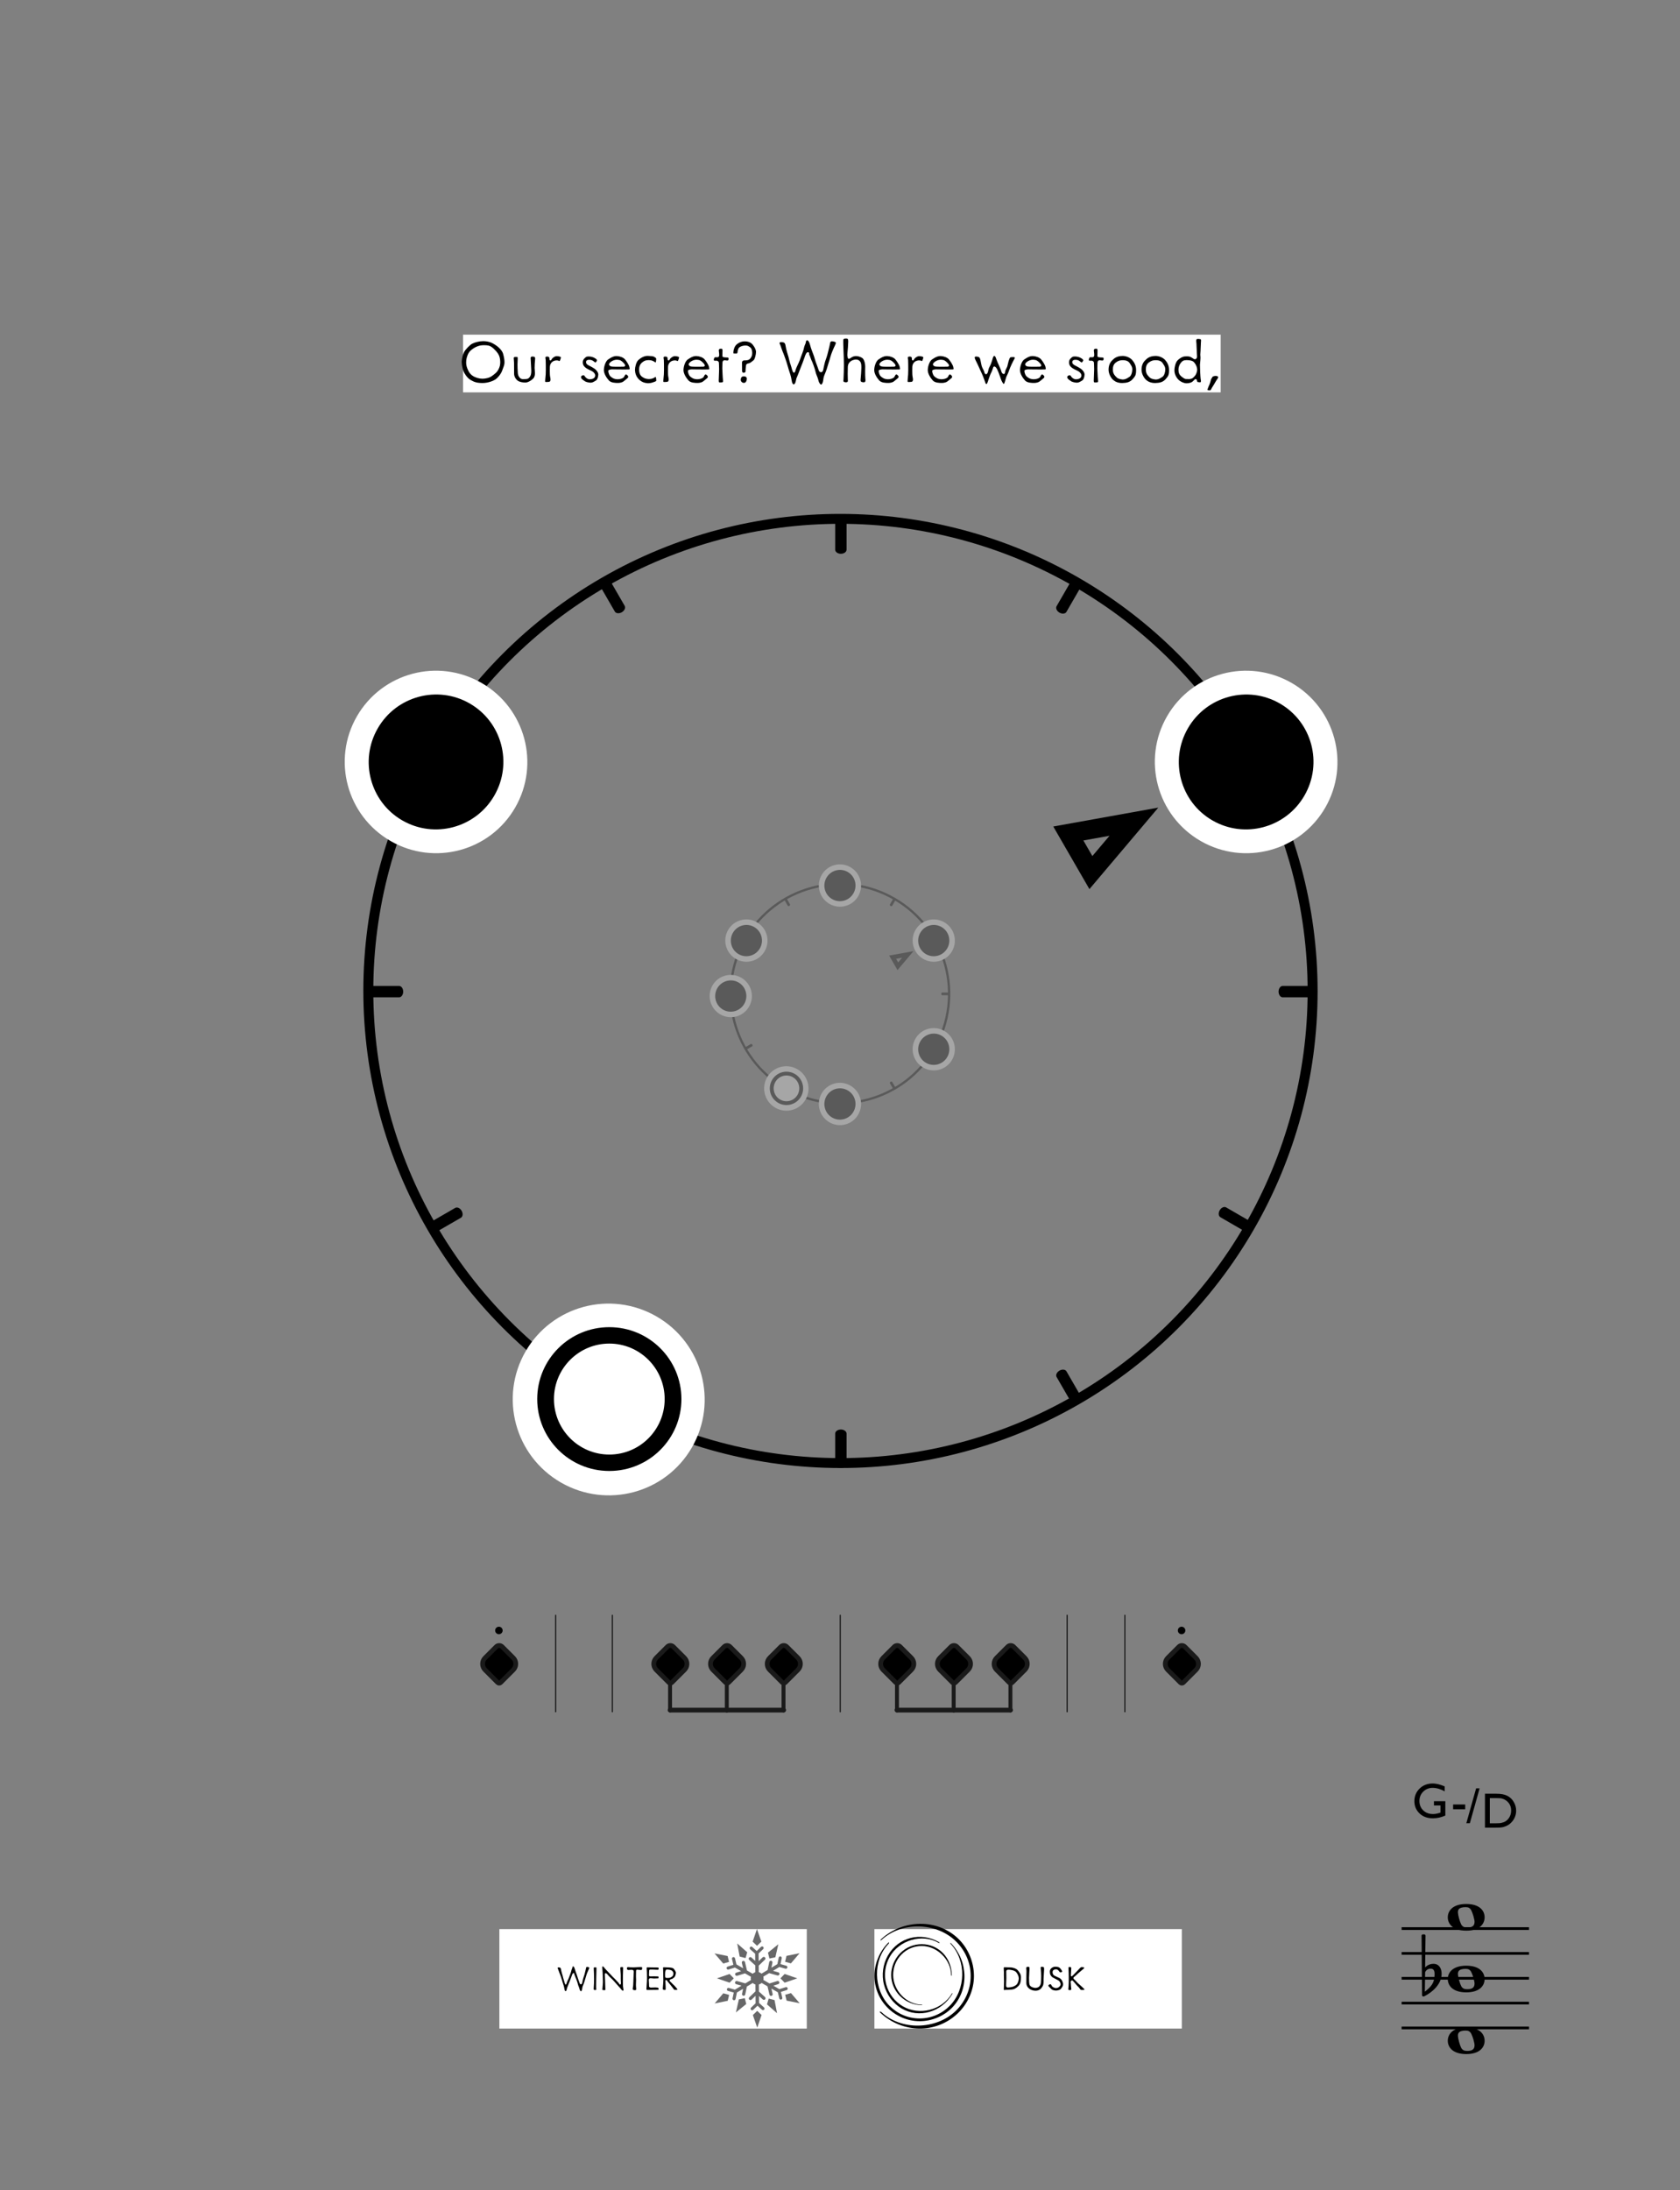 <?xml version="1.0" encoding="UTF-8" standalone="no"?>
<!DOCTYPE svg PUBLIC "-//W3C//DTD SVG 1.1//EN" "http://www.w3.org/Graphics/SVG/1.1/DTD/svg11.dtd">
<svg width="100%" height="100%" viewBox="0 0 1688 2200" version="1.1" xmlns="http://www.w3.org/2000/svg" xmlns:xlink="http://www.w3.org/1999/xlink" xml:space="preserve" xmlns:serif="http://www.serif.com/" style="fill-rule:evenodd;clip-rule:evenodd;stroke-linejoin:bevel;">
    <rect x="0" y="0" width="1688" height="2200" fill="#808080" stroke="none"/>
    <g transform="matrix(1,0,0,1,-2070,-8416)">
        <g id="WINTER-DUSK-1" transform="matrix(0.938,0,0,1.222,2070,8416)">
            <rect x="0" y="0" width="1800" height="1800" style="fill:none;"/>
            <g id="Western-Notation" serif:id="Western Notation">
                <g id="staff" transform="matrix(1.066,0,0,0.818,1369.18,1443.82)">
                    <g transform="matrix(0.425,0,0,1.006,71.316,-1.71)">
                        <path d="M124.016,173.622L425.196,173.622" style="fill:none;fill-rule:nonzero;stroke:black;stroke-width:2.73px;"/>
                    </g>
                    <g transform="matrix(0.425,0,0,1.006,71.316,-1.71)">
                        <path d="M124.016,198.425L425.196,198.425" style="fill:none;fill-rule:nonzero;stroke:black;stroke-width:2.73px;"/>
                    </g>
                    <g transform="matrix(0.425,0,0,1.006,71.316,-1.71)">
                        <path d="M124.016,223.228L425.196,223.228" style="fill:none;fill-rule:nonzero;stroke:black;stroke-width:2.73px;"/>
                    </g>
                    <g transform="matrix(0.425,0,0,1.006,71.316,-1.71)">
                        <path d="M124.016,248.031L425.196,248.031" style="fill:none;fill-rule:nonzero;stroke:black;stroke-width:2.73px;"/>
                    </g>
                    <g transform="matrix(0.425,0,0,1.006,71.316,-1.71)">
                        <path d="M124.016,272.835L425.196,272.835" style="fill:none;fill-rule:nonzero;stroke:black;stroke-width:2.73px;"/>
                    </g>
                </g>
                <g id="Structure">
                    <g transform="matrix(1.058,0,0,0.812,1522.75,1626.83)">
                        <path d="M12,-15.5C7,-15.5 4.1,-12.4 3.6,-11.8L4,-43.9C4,-44.7 3.4,-45.3 2.6,-45.3L1.4,-45.3C0.6,-45.3 0,-44.7 0,-43.9L0.5,16.2C0.5,17 1.1,17.6 1.9,17.6C2.1,17.6 2.5,17.5 2.7,17.4C11.3,13.1 20.3,4.9 20.3,-5.4C20.3,-10.6 17.9,-15.5 12,-15.5M3.3,12.7L3.6,-6.8C3.8,-7.7 5.3,-10.6 9.3,-10.6C12.9,-10.6 13.2,-7.2 13.2,-5.1C13.2,3.8 9.9,7.5 3.3,12.7" style="fill-rule:nonzero;"/>
                    </g>
                    <g transform="matrix(1.058,0,0,0.812,1550.83,1576.11)">
                        <path d="M18.7,-13.6C4.9,-13.6 0,-6.6 0,-0.1C0,6.4 4.9,13.4 18.7,13.4C32.5,13.4 37.3,6.4 37.3,-0.1C37.3,-6.6 32.5,-13.6 18.7,-13.6M19.5,10.2C16.7,10.2 14.8,9.4 13.5,6.9C12.2,4.4 10.4,-2.1 10.3,-4.7C10.1,-7.4 11.1,-9 13.5,-9.8C14.7,-10.2 16.3,-10.4 17.9,-10.4C20.6,-10.4 22.4,-9.8 23.8,-7.1C25.2,-4.5 27.1,2 27.1,4.5C27.1,9.4 23.5,10.2 19.5,10.2" style="fill-rule:nonzero;"/>
                    </g>
                    <g transform="matrix(1.058,0,0,0.812,1550.83,1626.83)">
                        <path d="M18.7,-13.6C4.9,-13.6 0,-6.6 0,-0.1C0,6.4 4.9,13.4 18.7,13.4C32.5,13.4 37.3,6.4 37.3,-0.1C37.3,-6.6 32.5,-13.6 18.7,-13.6M19.5,10.2C16.7,10.2 14.8,9.4 13.5,6.9C12.2,4.4 10.4,-2.1 10.3,-4.7C10.1,-7.4 11.1,-9 13.5,-9.8C14.7,-10.2 16.3,-10.4 17.9,-10.4C20.6,-10.4 22.4,-9.8 23.8,-7.1C25.2,-4.5 27.1,2 27.1,4.5C27.1,9.4 23.5,10.2 19.5,10.2" style="fill-rule:nonzero;"/>
                    </g>
                    <g transform="matrix(1.058,0,0,0.812,1550.83,1677.56)">
                        <path d="M18.7,-13.6C4.9,-13.6 0,-6.6 0,-0.1C0,6.4 4.9,13.4 18.7,13.4C32.5,13.4 37.3,6.4 37.3,-0.1C37.3,-6.6 32.5,-13.6 18.7,-13.6M19.5,10.2C16.7,10.2 14.8,9.4 13.5,6.9C12.2,4.4 10.4,-2.1 10.3,-4.7C10.1,-7.4 11.1,-9 13.5,-9.8C14.7,-10.2 16.3,-10.4 17.9,-10.4C20.6,-10.4 22.4,-9.8 23.8,-7.1C25.2,-4.5 27.1,2 27.1,4.5C27.1,9.4 23.5,10.2 19.5,10.2" style="fill-rule:nonzero;"/>
                    </g>
                </g>
                <g id="Chord" transform="matrix(1,0,0,1,-38.242,21.502)">
                    <g transform="matrix(1.066,0,0,0.818,1278.86,-16419.3)">
                        <path d="M277.097,21856.2L288.547,21856.2L288.547,21870.6C284.348,21872.5 280.181,21873.4 276.047,21873.4C270.4,21873.4 265.887,21871.7 262.51,21868.4C259.132,21865.1 257.444,21861.1 257.444,21856.2C257.444,21851.1 259.194,21846.9 262.693,21843.5C266.192,21840.1 270.579,21838.4 275.852,21838.4C277.773,21838.4 279.596,21838.7 281.321,21839.1C283.046,21839.5 285.227,21840.2 287.864,21841.3L287.864,21846.3C283.795,21844 279.758,21842.8 275.754,21842.8C272.027,21842.8 268.886,21844.1 266.331,21846.6C263.775,21849.1 262.498,21852.3 262.498,21855.9C262.498,21859.8 263.775,21863 266.331,21865.4C268.886,21867.9 272.174,21869.1 276.194,21869.1C278.147,21869.1 280.483,21868.7 283.201,21867.8L283.665,21867.6L283.665,21860.5L277.097,21860.5L277.097,21856.2" style="fill-rule:nonzero;"/>
                    </g>
                    <g transform="matrix(1.066,0,0,0.818,1278.86,-16419.3)">
                        <path d="M296.36,21859.5L308.518,21859.5L308.518,21864.3L296.36,21864.3L296.36,21859.5" style="fill-rule:nonzero;"/>
                    </g>
                    <g transform="matrix(1.066,0,0,0.818,1278.86,-16419.3)">
                        <path d="M309.652,21878.3L319.466,21843.3L322.982,21843.3L313.192,21878.3L309.652,21878.3" style="fill-rule:nonzero;"/>
                    </g>
                    <g transform="matrix(1.066,0,0,0.818,1278.86,-16419.3)">
                        <path d="M328.354,21882.8L328.354,21848.7L339.853,21848.7C344.492,21848.7 348.162,21849.4 350.864,21850.8C353.566,21852.2 355.714,21854.2 357.309,21857C358.904,21859.7 359.702,21862.6 359.702,21865.8C359.702,21868.1 359.262,21870.2 358.383,21872.3C357.504,21874.4 356.251,21876.2 354.624,21877.8C352.963,21879.5 351.035,21880.7 348.837,21881.5C347.552,21882 346.372,21882.4 345.297,21882.5C344.223,21882.7 342.172,21882.8 339.145,21882.8L328.354,21882.8M339.34,21853.1L333.237,21853.1L333.237,21878.4L339.487,21878.4C341.928,21878.4 343.824,21878.3 345.175,21877.9C346.526,21877.6 347.653,21877.2 348.557,21876.7C349.46,21876.2 350.286,21875.5 351.035,21874.8C353.444,21872.3 354.648,21869.2 354.648,21865.5C354.648,21861.9 353.411,21858.9 350.937,21856.6C350.026,21855.7 348.98,21855 347.8,21854.4C346.62,21853.9 345.501,21853.5 344.443,21853.3C343.385,21853.2 341.684,21853.1 339.34,21853.1" style="fill-rule:nonzero;"/>
                    </g>
                </g>
            </g>
            <g id="S" transform="matrix(0.921,0,0,0.707,188.113,75.37)">
                <g id="_2" serif:id="2" transform="matrix(0.584,1.011,-0.903,0.521,1273.49,-229.66)">
                    <g id="Root-Markers" serif:id="Root Markers">
                        <path id="_21" serif:id="2" d="M731.999,618L768,730L695.999,730L731.999,618ZM731.999,680.84L723.04,708.715L740.959,708.715L731.999,680.84Z"/>
                    </g>
                </g>
                <g id="Ring" transform="matrix(-1.098,0,0,-1.098,1579.66,2245.28)">
                    <g transform="matrix(0.546,-0.945,0.954,0.551,-641.299,1170.26)">
                        <ellipse cx="692" cy="1046" rx="458" ry="454" style="fill:none;stroke:black;stroke-width:9.61px;stroke-linecap:round;stroke-linejoin:round;stroke-miterlimit:1.5;"/>
                    </g>
                    <g transform="matrix(0.5,-0.866,0.63,0.364,-412.931,1316.59)">
                        <path d="M768,524.038L768,568" style="fill:none;stroke:black;stroke-width:12.06px;stroke-linecap:round;stroke-linejoin:round;stroke-miterlimit:1.5;"/>
                    </g>
                    <g transform="matrix(0.5,-0.866,0.63,0.364,425.349,1800.57)">
                        <path d="M768,524.038L768,568" style="fill:none;stroke:black;stroke-width:12.06px;stroke-linecap:round;stroke-linejoin:round;stroke-miterlimit:1.5;"/>
                    </g>
                    <g transform="matrix(-0.866,-0.5,0.364,-0.63,1442.63,1400.58)">
                        <path d="M768,524.038L768,568" style="fill:none;stroke:black;stroke-width:12.06px;stroke-linecap:round;stroke-linejoin:round;stroke-miterlimit:1.5;"/>
                    </g>
                    <g transform="matrix(-0.866,-0.5,0.364,-0.63,958.61,2238.93)">
                        <path d="M768,524.038L768,568" style="fill:none;stroke:black;stroke-width:12.06px;stroke-linecap:round;stroke-linejoin:round;stroke-miterlimit:1.5;"/>
                    </g>
                    <g transform="matrix(0.866,-0.5,0.364,0.63,-371.594,713.016)">
                        <path d="M768,524.038L768,568" style="fill:none;stroke:black;stroke-width:12.06px;stroke-linecap:round;stroke-linejoin:round;stroke-miterlimit:1.5;"/>
                    </g>
                    <g transform="matrix(0.866,-0.5,0.364,0.63,112.404,1551.33)">
                        <path d="M768,524.038L768,568" style="fill:none;stroke:black;stroke-width:12.06px;stroke-linecap:round;stroke-linejoin:round;stroke-miterlimit:1.5;"/>
                    </g>
                    <g transform="matrix(-0.5,-0.866,0.63,-0.364,1193.38,1713.55)">
                        <path d="M768,524.038L768,568" style="fill:none;stroke:black;stroke-width:12.06px;stroke-linecap:round;stroke-linejoin:round;stroke-miterlimit:1.5;"/>
                    </g>
                    <g transform="matrix(-0.5,-0.866,0.63,-0.364,355.038,2197.57)">
                        <path d="M768,524.038L768,568" style="fill:none;stroke:black;stroke-width:12.06px;stroke-linecap:round;stroke-linejoin:round;stroke-miterlimit:1.5;"/>
                    </g>
                    <g transform="matrix(1,0,0,0.727,-34,210.969)">
                        <path d="M768,524.038L768,568" style="fill:none;stroke:black;stroke-width:12.06px;stroke-linecap:round;stroke-linejoin:round;stroke-miterlimit:1.5;"/>
                    </g>
                    <g transform="matrix(1,0,0,0.727,-34,1179)">
                        <path d="M768,524.038L768,568" style="fill:none;stroke:black;stroke-width:12.06px;stroke-linecap:round;stroke-linejoin:round;stroke-miterlimit:1.5;"/>
                    </g>
                    <g transform="matrix(6.12323e-17,-1,0.727,4.45181e-17,821.022,1859.96)">
                        <path d="M768,524.038L768,568" style="fill:none;stroke:black;stroke-width:12.06px;stroke-linecap:round;stroke-linejoin:round;stroke-miterlimit:1.5;"/>
                    </g>
                    <g transform="matrix(6.12323e-17,-1,0.727,4.45181e-17,-146.974,1859.96)">
                        <path d="M768,524.038L768,568" style="fill:none;stroke:black;stroke-width:12.06px;stroke-linecap:round;stroke-linejoin:round;stroke-miterlimit:1.5;"/>
                    </g>
                </g>
                <g id="Notes">
                    <g id="_10" sound="Mid-Bb" autoplay="false" serif:id="10" transform="matrix(-1.398,2.421,-2.458,-1.419,2667.89,-328.094)">
                        <ellipse cx="766" cy="526.5" rx="33" ry="32.5" style="stroke:white;stroke-width:9.86px;stroke-linecap:round;stroke-linejoin:round;stroke-miterlimit:1.5;"/>
                    </g>
                    <g id="_22" sound="Low-D" autoplay="false" serif:id="2" transform="matrix(-1.398,2.421,-2.458,-1.419,3610.1,-328.083)">
                        <ellipse cx="766" cy="526.5" rx="33" ry="32.5" style="stroke:white;stroke-width:9.86px;stroke-linecap:round;stroke-linejoin:round;stroke-miterlimit:1.5;"/>
                    </g>
                </g>
                <g id="Treble-Marker" serif:id="Treble Marker">
                    <g id="_7" sound="High-G" autoplay="false" serif:id="7">
                        <g id="_7u" serif:id="7u" transform="matrix(-1.398,2.421,-2.458,-1.419,2868.72,413.119)">
                            <ellipse cx="766" cy="526.5" rx="33" ry="32.5" style="fill:white;stroke:white;stroke-width:13.7px;stroke-linecap:round;stroke-linejoin:round;stroke-miterlimit:1.5;"/>
                        </g>
                        <g id="_7a" serif:id="7a" transform="matrix(1.129,0,0,1.106,-523.367,951.498)">
                            <ellipse cx="910.352" cy="514.037" rx="65.648" ry="66.963" style="fill:white;stroke:black;stroke-width:17.26px;stroke-linecap:round;stroke-linejoin:round;stroke-miterlimit:1.5;"/>
                        </g>
                    </g>
                </g>
            </g>
            <g id="S-melisma" sound="Melisma-Winter-Dusk-1" autoplay="false" serif:id="S melisma" transform="matrix(0.213,0,0,0.164,735.008,645.35)">
                <g opacity="0.3">
                    <g id="_23" serif:id="2" transform="matrix(0.584,1.011,-0.903,0.521,1273.49,-229.66)">
                        <g id="Root-Markers1" serif:id="Root Markers">
                            <path id="_24" serif:id="2" d="M731.999,618L768,730L695.999,730L731.999,618ZM731.999,680.84L723.04,708.715L740.959,708.715L731.999,680.84Z"/>
                        </g>
                    </g>
                    <g id="Ring1" serif:id="Ring" transform="matrix(-1.098,0,0,-1.098,1579.66,2245.28)">
                        <g transform="matrix(0.546,-0.945,0.954,0.551,-641.299,1170.26)">
                            <ellipse cx="692" cy="1046" rx="458" ry="454" style="fill:none;stroke:black;stroke-width:9.61px;stroke-linecap:round;stroke-linejoin:round;stroke-miterlimit:1.5;"/>
                        </g>
                        <g transform="matrix(0.5,-0.866,0.63,0.364,-412.931,1316.59)">
                            <path d="M768,524.038L768,568" style="fill:none;stroke:black;stroke-width:12.06px;stroke-linecap:round;stroke-linejoin:round;stroke-miterlimit:1.5;"/>
                        </g>
                        <g transform="matrix(0.5,-0.866,0.63,0.364,425.349,1800.57)">
                            <path d="M768,524.038L768,568" style="fill:none;stroke:black;stroke-width:12.06px;stroke-linecap:round;stroke-linejoin:round;stroke-miterlimit:1.5;"/>
                        </g>
                        <g transform="matrix(-0.866,-0.5,0.364,-0.63,1442.63,1400.58)">
                            <path d="M768,524.038L768,568" style="fill:none;stroke:black;stroke-width:12.06px;stroke-linecap:round;stroke-linejoin:round;stroke-miterlimit:1.5;"/>
                        </g>
                        <g transform="matrix(-0.866,-0.5,0.364,-0.63,958.61,2238.93)">
                            <path d="M768,524.038L768,568" style="fill:none;stroke:black;stroke-width:12.06px;stroke-linecap:round;stroke-linejoin:round;stroke-miterlimit:1.5;"/>
                        </g>
                        <g transform="matrix(0.866,-0.5,0.364,0.63,-371.594,713.016)">
                            <path d="M768,524.038L768,568" style="fill:none;stroke:black;stroke-width:12.06px;stroke-linecap:round;stroke-linejoin:round;stroke-miterlimit:1.5;"/>
                        </g>
                        <g transform="matrix(0.866,-0.5,0.364,0.63,112.404,1551.33)">
                            <path d="M768,524.038L768,568" style="fill:none;stroke:black;stroke-width:12.06px;stroke-linecap:round;stroke-linejoin:round;stroke-miterlimit:1.5;"/>
                        </g>
                        <g transform="matrix(-0.5,-0.866,0.63,-0.364,1193.38,1713.55)">
                            <path d="M768,524.038L768,568" style="fill:none;stroke:black;stroke-width:12.06px;stroke-linecap:round;stroke-linejoin:round;stroke-miterlimit:1.5;"/>
                        </g>
                        <g transform="matrix(-0.5,-0.866,0.63,-0.364,355.038,2197.57)">
                            <path d="M768,524.038L768,568" style="fill:none;stroke:black;stroke-width:12.06px;stroke-linecap:round;stroke-linejoin:round;stroke-miterlimit:1.5;"/>
                        </g>
                        <g transform="matrix(1,0,0,0.727,-34,210.969)">
                            <path d="M768,524.038L768,568" style="fill:none;stroke:black;stroke-width:12.06px;stroke-linecap:round;stroke-linejoin:round;stroke-miterlimit:1.5;"/>
                        </g>
                        <g transform="matrix(1,0,0,0.727,-34,1179)">
                            <path d="M768,524.038L768,568" style="fill:none;stroke:black;stroke-width:12.06px;stroke-linecap:round;stroke-linejoin:round;stroke-miterlimit:1.5;"/>
                        </g>
                        <g transform="matrix(6.12323e-17,-1,0.727,4.45181e-17,821.022,1859.96)">
                            <path d="M768,524.038L768,568" style="fill:none;stroke:black;stroke-width:12.06px;stroke-linecap:round;stroke-linejoin:round;stroke-miterlimit:1.5;"/>
                        </g>
                        <g transform="matrix(6.12323e-17,-1,0.727,4.45181e-17,-146.974,1859.96)">
                            <path d="M768,524.038L768,568" style="fill:none;stroke:black;stroke-width:12.06px;stroke-linecap:round;stroke-linejoin:round;stroke-miterlimit:1.5;"/>
                        </g>
                    </g>
                    <g id="Notes1" serif:id="Notes">
                        <g id="_101" serif:id="10" transform="matrix(-1.398,2.421,-2.458,-1.419,2667.89,-328.094)">
                            <ellipse cx="766" cy="526.5" rx="33" ry="32.5" style="stroke:white;stroke-width:9.86px;stroke-linecap:round;stroke-linejoin:round;stroke-miterlimit:1.5;"/>
                        </g>
                        <g id="_9" serif:id="9" transform="matrix(-1.398,2.421,-2.458,-1.419,2589.3,-50.086)">
                            <ellipse cx="766" cy="526.5" rx="33" ry="32.5" style="stroke:white;stroke-width:9.86px;stroke-linecap:round;stroke-linejoin:round;stroke-miterlimit:1.5;"/>
                        </g>
                        <g id="_6" serif:id="6" transform="matrix(-1.398,2.421,-2.458,-1.419,3138.34,490.848)">
                            <ellipse cx="766" cy="526.5" rx="33" ry="32.5" style="stroke:white;stroke-width:9.86px;stroke-linecap:round;stroke-linejoin:round;stroke-miterlimit:1.5;"/>
                        </g>
                        <g id="_4" serif:id="4" transform="matrix(-1.398,2.421,-2.458,-1.419,3610.11,216.565)">
                            <ellipse cx="766" cy="526.5" rx="33" ry="32.5" style="stroke:white;stroke-width:9.86px;stroke-linecap:round;stroke-linejoin:round;stroke-miterlimit:1.5;"/>
                        </g>
                        <g id="_25" serif:id="2" transform="matrix(-1.398,2.421,-2.458,-1.419,3610.1,-328.083)">
                            <ellipse cx="766" cy="526.5" rx="33" ry="32.5" style="stroke:white;stroke-width:9.86px;stroke-linecap:round;stroke-linejoin:round;stroke-miterlimit:1.5;"/>
                        </g>
                        <g id="_0" serif:id="0" transform="matrix(-1.398,2.421,-2.458,-1.419,3138.34,-603.96)">
                            <ellipse cx="766" cy="526.5" rx="33" ry="32.5" style="stroke:white;stroke-width:9.86px;stroke-linecap:round;stroke-linejoin:round;stroke-miterlimit:1.5;"/>
                        </g>
                    </g>
                    <g id="Treble-Marker1" serif:id="Treble Marker">
                        <g id="_71" serif:id="7">
                            <g id="_7u1" serif:id="7u" transform="matrix(-1.398,2.421,-2.458,-1.419,2868.72,413.119)">
                                <ellipse cx="766" cy="526.5" rx="33" ry="32.5" style="fill:white;stroke:white;stroke-width:13.7px;stroke-linecap:round;stroke-linejoin:round;stroke-miterlimit:1.5;"/>
                            </g>
                            <g id="_7a1" serif:id="7a" transform="matrix(1.129,0,0,1.106,-523.367,951.498)">
                                <ellipse cx="910.352" cy="514.037" rx="65.648" ry="66.963" style="fill:white;stroke:black;stroke-width:17.26px;stroke-linecap:round;stroke-linejoin:round;stroke-miterlimit:1.5;"/>
                            </g>
                        </g>
                    </g>
                </g>
            </g>
            <g id="Lyric" sound="Lyric-Winter-Dusk-1">
                <g id="Link-Backing" serif:id="Link Backing" transform="matrix(1.166,0,0,0.818,-2456.3,-2637)">
                    <rect x="2532" y="3560" width="696" height="58" style="fill:white;"/>
                </g>
                <g id="Lyric-Text" serif:id="Lyric Text" transform="matrix(1.066,-1.00849e-32,0,0.818,12.017,-1138.69)">
                    <g transform="matrix(66.667,0,0,66.667,449.131,1776)">
                        <path d="M0.698,-0.296C0.698,-0.331 0.693,-0.37 0.676,-0.43C0.659,-0.487 0.589,-0.545 0.544,-0.571C0.501,-0.598 0.446,-0.617 0.376,-0.617C0.321,-0.617 0.252,-0.6 0.212,-0.579C0.173,-0.559 0.11,-0.491 0.091,-0.456C0.072,-0.42 0.055,-0.358 0.053,-0.309L0.053,-0.302C0.053,-0.254 0.071,-0.186 0.081,-0.161C0.093,-0.133 0.133,-0.063 0.186,-0.033C0.239,-0.002 0.277,0.013 0.361,0.014L0.367,0.014C0.449,0.014 0.526,-0.017 0.56,-0.039C0.593,-0.061 0.641,-0.115 0.662,-0.17C0.672,-0.198 0.681,-0.221 0.688,-0.241C0.695,-0.261 0.698,-0.278 0.698,-0.296ZM0.629,-0.249C0.621,-0.211 0.596,-0.161 0.561,-0.133C0.544,-0.117 0.526,-0.104 0.508,-0.091C0.489,-0.078 0.466,-0.067 0.441,-0.061C0.416,-0.055 0.392,-0.051 0.366,-0.051C0.341,-0.051 0.315,-0.055 0.288,-0.063C0.236,-0.079 0.183,-0.106 0.151,-0.175C0.127,-0.224 0.12,-0.261 0.12,-0.295C0.12,-0.308 0.121,-0.32 0.122,-0.332C0.128,-0.376 0.146,-0.432 0.179,-0.467C0.211,-0.501 0.261,-0.528 0.288,-0.538C0.314,-0.548 0.344,-0.556 0.381,-0.556L0.396,-0.556C0.417,-0.556 0.438,-0.555 0.459,-0.55C0.484,-0.543 0.507,-0.53 0.536,-0.503C0.594,-0.449 0.615,-0.411 0.625,-0.374C0.631,-0.352 0.634,-0.326 0.634,-0.301C0.634,-0.282 0.632,-0.265 0.629,-0.249Z" style="fill-rule:nonzero;"/>
                    </g>
                    <g transform="matrix(66.667,0,0,66.667,498.864,1776)">
                        <path d="M0.413,-0.339C0.414,-0.346 0.414,-0.351 0.414,-0.356C0.414,-0.376 0.407,-0.383 0.378,-0.385L0.373,-0.385C0.351,-0.385 0.346,-0.376 0.346,-0.361C0.346,-0.356 0.346,-0.351 0.347,-0.345C0.349,-0.321 0.353,-0.243 0.355,-0.192C0.355,-0.184 0.356,-0.176 0.356,-0.168C0.356,-0.129 0.35,-0.098 0.332,-0.076C0.311,-0.047 0.29,-0.046 0.259,-0.045L0.256,-0.045C0.249,-0.044 0.242,-0.044 0.236,-0.044C0.212,-0.044 0.193,-0.049 0.174,-0.076C0.162,-0.091 0.156,-0.111 0.153,-0.133C0.151,-0.154 0.15,-0.18 0.149,-0.209C0.148,-0.233 0.148,-0.251 0.148,-0.268C0.148,-0.291 0.149,-0.311 0.151,-0.341L0.151,-0.359C0.151,-0.37 0.15,-0.374 0.149,-0.376C0.148,-0.376 0.146,-0.377 0.142,-0.378C0.138,-0.378 0.132,-0.378 0.126,-0.379L0.119,-0.379C0.096,-0.379 0.091,-0.371 0.091,-0.362C0.091,-0.341 0.096,-0.32 0.096,-0.291C0.096,-0.264 0.097,-0.168 0.097,-0.126C0.097,-0.086 0.119,-0.046 0.151,-0.022C0.181,0.001 0.234,0.007 0.266,0.007C0.297,0.007 0.344,-0.013 0.386,-0.055C0.405,-0.074 0.411,-0.104 0.411,-0.135C0.411,-0.166 0.406,-0.196 0.406,-0.213C0.406,-0.246 0.409,-0.306 0.413,-0.339Z" style="fill-rule:nonzero;"/>
                    </g>
                    <g transform="matrix(66.667,0,0,66.667,531.464,1776)">
                        <path d="M0.308,-0.38C0.301,-0.383 0.277,-0.391 0.25,-0.391C0.223,-0.391 0.186,-0.367 0.173,-0.342C0.17,-0.336 0.166,-0.33 0.161,-0.327C0.158,-0.326 0.156,-0.326 0.155,-0.326C0.15,-0.326 0.146,-0.329 0.144,-0.332C0.141,-0.338 0.14,-0.346 0.14,-0.354L0.14,-0.361C0.14,-0.378 0.122,-0.385 0.109,-0.385C0.084,-0.385 0.081,-0.377 0.08,-0.372C0.08,-0.371 0.079,-0.37 0.079,-0.368C0.079,-0.365 0.08,-0.36 0.081,-0.355C0.082,-0.348 0.083,-0.34 0.084,-0.333C0.086,-0.3 0.086,-0.226 0.086,-0.182C0.086,-0.139 0.084,-0.094 0.077,-0.036C0.076,-0.026 0.076,-0.018 0.076,-0.013C0.076,-0.007 0.077,-0.004 0.081,-0.002C0.083,-0.001 0.087,-0.001 0.096,-0.001C0.104,-0.002 0.114,-0.003 0.126,-0.003C0.151,-0.003 0.157,-0.02 0.157,-0.039C0.157,-0.053 0.153,-0.069 0.151,-0.081C0.147,-0.101 0.146,-0.138 0.146,-0.175C0.146,-0.195 0.146,-0.214 0.147,-0.231C0.15,-0.285 0.186,-0.315 0.22,-0.323C0.233,-0.326 0.242,-0.327 0.251,-0.327C0.263,-0.327 0.271,-0.325 0.284,-0.32C0.286,-0.32 0.289,-0.317 0.291,-0.317C0.294,-0.317 0.295,-0.318 0.296,-0.321C0.298,-0.322 0.3,-0.326 0.301,-0.331C0.304,-0.336 0.306,-0.342 0.308,-0.349C0.311,-0.359 0.313,-0.366 0.313,-0.37C0.313,-0.375 0.311,-0.378 0.308,-0.38Z" style="fill-rule:nonzero;"/>
                    </g>
                    <g transform="matrix(66.667,0,0,66.667,570.198,1776)">
                        <path d="M0.296,-0.114C0.296,-0.146 0.274,-0.17 0.254,-0.19C0.238,-0.206 0.177,-0.239 0.156,-0.249C0.133,-0.259 0.111,-0.276 0.111,-0.301C0.111,-0.326 0.131,-0.336 0.156,-0.336L0.165,-0.336C0.197,-0.335 0.214,-0.324 0.238,-0.304C0.246,-0.297 0.25,-0.296 0.252,-0.296C0.255,-0.296 0.257,-0.298 0.259,-0.3L0.266,-0.308C0.268,-0.311 0.271,-0.314 0.272,-0.317C0.275,-0.321 0.276,-0.325 0.276,-0.328C0.276,-0.332 0.275,-0.336 0.271,-0.341C0.257,-0.356 0.216,-0.384 0.156,-0.386L0.149,-0.386C0.132,-0.386 0.123,-0.384 0.116,-0.381C0.108,-0.377 0.102,-0.371 0.096,-0.365C0.082,-0.354 0.065,-0.334 0.063,-0.311C0.063,-0.307 0.062,-0.303 0.062,-0.3C0.062,-0.277 0.067,-0.258 0.081,-0.24C0.097,-0.218 0.133,-0.196 0.171,-0.18C0.211,-0.164 0.249,-0.133 0.249,-0.1C0.249,-0.066 0.221,-0.046 0.177,-0.043C0.174,-0.043 0.171,-0.042 0.169,-0.042C0.126,-0.042 0.096,-0.078 0.089,-0.092C0.087,-0.099 0.079,-0.103 0.073,-0.103C0.069,-0.103 0.063,-0.101 0.056,-0.1C0.041,-0.096 0.036,-0.084 0.036,-0.072C0.036,-0.068 0.036,-0.063 0.039,-0.059C0.046,-0.046 0.072,-0.026 0.096,-0.011C0.118,0.001 0.157,0.009 0.184,0.009C0.208,0.009 0.237,-0.009 0.263,-0.026C0.285,-0.041 0.295,-0.081 0.296,-0.114Z" style="fill-rule:nonzero;"/>
                    </g>
                    <g transform="matrix(66.667,0,0,66.667,592.264,1776)">
                        <path d="M0.437,-0.197C0.437,-0.198 0.438,-0.199 0.438,-0.201C0.438,-0.202 0.437,-0.205 0.437,-0.208L0.433,-0.229C0.426,-0.261 0.391,-0.314 0.365,-0.345C0.339,-0.373 0.289,-0.39 0.247,-0.392L0.236,-0.392C0.193,-0.392 0.159,-0.371 0.124,-0.348L0.116,-0.343C0.078,-0.32 0.051,-0.244 0.049,-0.184L0.049,-0.181C0.049,-0.124 0.092,-0.061 0.126,-0.023C0.159,0.012 0.227,0.013 0.261,0.013C0.293,0.013 0.319,0.005 0.336,-0.004C0.343,-0.008 0.353,-0.016 0.365,-0.026C0.376,-0.036 0.388,-0.046 0.401,-0.056C0.411,-0.063 0.416,-0.071 0.416,-0.079C0.416,-0.088 0.411,-0.097 0.396,-0.109C0.391,-0.113 0.386,-0.115 0.383,-0.115C0.378,-0.115 0.375,-0.112 0.371,-0.109C0.364,-0.101 0.359,-0.091 0.355,-0.081C0.347,-0.063 0.307,-0.043 0.257,-0.043L0.249,-0.043C0.216,-0.044 0.188,-0.054 0.163,-0.074L0.148,-0.086C0.132,-0.1 0.116,-0.14 0.116,-0.165L0.116,-0.172C0.119,-0.184 0.143,-0.191 0.173,-0.192C0.198,-0.192 0.226,-0.191 0.241,-0.191C0.262,-0.191 0.32,-0.19 0.365,-0.19C0.388,-0.19 0.408,-0.19 0.419,-0.191C0.436,-0.191 0.437,-0.195 0.437,-0.197ZM0.366,-0.263C0.369,-0.258 0.37,-0.254 0.37,-0.25C0.37,-0.239 0.361,-0.232 0.343,-0.232C0.304,-0.232 0.261,-0.231 0.244,-0.231C0.226,-0.231 0.173,-0.232 0.162,-0.235C0.151,-0.236 0.127,-0.249 0.127,-0.267C0.127,-0.273 0.129,-0.279 0.134,-0.285C0.15,-0.307 0.194,-0.337 0.246,-0.337L0.25,-0.337C0.297,-0.335 0.313,-0.321 0.336,-0.299C0.346,-0.289 0.36,-0.276 0.366,-0.263Z" style="fill-rule:nonzero;"/>
                    </g>
                    <g transform="matrix(66.667,0,0,66.667,623.998,1776)">
                        <path d="M0.363,-0.022C0.363,-0.026 0.363,-0.03 0.362,-0.036L0.36,-0.056C0.359,-0.071 0.356,-0.077 0.351,-0.077C0.35,-0.077 0.347,-0.076 0.344,-0.074C0.326,-0.061 0.296,-0.046 0.255,-0.046L0.242,-0.046C0.196,-0.051 0.182,-0.057 0.148,-0.081C0.111,-0.107 0.104,-0.154 0.104,-0.191C0.104,-0.231 0.116,-0.269 0.151,-0.297C0.187,-0.326 0.205,-0.329 0.245,-0.331L0.252,-0.331C0.29,-0.331 0.315,-0.32 0.341,-0.302C0.346,-0.299 0.35,-0.296 0.351,-0.296C0.352,-0.296 0.353,-0.297 0.354,-0.298C0.356,-0.301 0.356,-0.305 0.358,-0.311C0.359,-0.318 0.361,-0.326 0.361,-0.336C0.362,-0.34 0.362,-0.343 0.362,-0.346C0.362,-0.356 0.359,-0.361 0.356,-0.364C0.352,-0.367 0.349,-0.37 0.345,-0.372C0.34,-0.375 0.335,-0.377 0.331,-0.381C0.315,-0.391 0.289,-0.392 0.235,-0.395L0.231,-0.395C0.177,-0.395 0.128,-0.364 0.092,-0.332C0.06,-0.302 0.042,-0.227 0.042,-0.185L0.042,-0.179C0.044,-0.137 0.057,-0.085 0.101,-0.041C0.144,0.002 0.191,0.014 0.234,0.017L0.242,0.017C0.26,0.017 0.275,0.014 0.29,0.011C0.307,0.007 0.323,-0 0.341,-0.006C0.36,-0.013 0.362,-0.018 0.363,-0.022Z" style="fill-rule:nonzero;"/>
                    </g>
                    <g transform="matrix(66.667,0,0,66.667,650.198,1776)">
                        <path d="M0.308,-0.38C0.301,-0.383 0.277,-0.391 0.25,-0.391C0.223,-0.391 0.186,-0.367 0.173,-0.342C0.17,-0.336 0.166,-0.33 0.161,-0.327C0.158,-0.326 0.156,-0.326 0.155,-0.326C0.15,-0.326 0.146,-0.329 0.144,-0.332C0.141,-0.338 0.14,-0.346 0.14,-0.354L0.14,-0.361C0.14,-0.378 0.122,-0.385 0.109,-0.385C0.084,-0.385 0.081,-0.377 0.08,-0.372C0.08,-0.371 0.079,-0.37 0.079,-0.368C0.079,-0.365 0.08,-0.36 0.081,-0.355C0.082,-0.348 0.083,-0.34 0.084,-0.333C0.086,-0.3 0.086,-0.226 0.086,-0.182C0.086,-0.139 0.084,-0.094 0.077,-0.036C0.076,-0.026 0.076,-0.018 0.076,-0.013C0.076,-0.007 0.077,-0.004 0.081,-0.002C0.083,-0.001 0.087,-0.001 0.096,-0.001C0.104,-0.002 0.114,-0.003 0.126,-0.003C0.151,-0.003 0.157,-0.02 0.157,-0.039C0.157,-0.053 0.153,-0.069 0.151,-0.081C0.147,-0.101 0.146,-0.138 0.146,-0.175C0.146,-0.195 0.146,-0.214 0.147,-0.231C0.15,-0.285 0.186,-0.315 0.22,-0.323C0.233,-0.326 0.242,-0.327 0.251,-0.327C0.263,-0.327 0.271,-0.325 0.284,-0.32C0.286,-0.32 0.289,-0.317 0.291,-0.317C0.294,-0.317 0.295,-0.318 0.296,-0.321C0.298,-0.322 0.3,-0.326 0.301,-0.331C0.304,-0.336 0.306,-0.342 0.308,-0.349C0.311,-0.359 0.313,-0.366 0.313,-0.37C0.313,-0.375 0.311,-0.378 0.308,-0.38Z" style="fill-rule:nonzero;"/>
                    </g>
                    <g transform="matrix(66.667,0,0,66.667,672.264,1776)">
                        <path d="M0.437,-0.197C0.437,-0.198 0.438,-0.199 0.438,-0.201C0.438,-0.202 0.437,-0.205 0.437,-0.208L0.433,-0.229C0.426,-0.261 0.391,-0.314 0.365,-0.345C0.339,-0.373 0.289,-0.39 0.247,-0.392L0.236,-0.392C0.193,-0.392 0.159,-0.371 0.124,-0.348L0.116,-0.343C0.078,-0.32 0.051,-0.244 0.049,-0.184L0.049,-0.181C0.049,-0.124 0.092,-0.061 0.126,-0.023C0.159,0.012 0.227,0.013 0.261,0.013C0.293,0.013 0.319,0.005 0.336,-0.004C0.343,-0.008 0.353,-0.016 0.365,-0.026C0.376,-0.036 0.388,-0.046 0.401,-0.056C0.411,-0.063 0.416,-0.071 0.416,-0.079C0.416,-0.088 0.411,-0.097 0.396,-0.109C0.391,-0.113 0.386,-0.115 0.383,-0.115C0.378,-0.115 0.375,-0.112 0.371,-0.109C0.364,-0.101 0.359,-0.091 0.355,-0.081C0.347,-0.063 0.307,-0.043 0.257,-0.043L0.249,-0.043C0.216,-0.044 0.188,-0.054 0.163,-0.074L0.148,-0.086C0.132,-0.1 0.116,-0.14 0.116,-0.165L0.116,-0.172C0.119,-0.184 0.143,-0.191 0.173,-0.192C0.198,-0.192 0.226,-0.191 0.241,-0.191C0.262,-0.191 0.32,-0.19 0.365,-0.19C0.388,-0.19 0.408,-0.19 0.419,-0.191C0.436,-0.191 0.437,-0.195 0.437,-0.197ZM0.366,-0.263C0.369,-0.258 0.37,-0.254 0.37,-0.25C0.37,-0.239 0.361,-0.232 0.343,-0.232C0.304,-0.232 0.261,-0.231 0.244,-0.231C0.226,-0.231 0.173,-0.232 0.162,-0.235C0.151,-0.236 0.127,-0.249 0.127,-0.267C0.127,-0.273 0.129,-0.279 0.134,-0.285C0.15,-0.307 0.194,-0.337 0.246,-0.337L0.25,-0.337C0.297,-0.335 0.313,-0.321 0.336,-0.299C0.346,-0.289 0.36,-0.276 0.366,-0.263Z" style="fill-rule:nonzero;"/>
                    </g>
                    <g transform="matrix(66.667,0,0,66.667,703.998,1776)">
                        <path d="M0.253,-0.356C0.253,-0.364 0.249,-0.367 0.241,-0.37C0.236,-0.371 0.23,-0.371 0.224,-0.371C0.217,-0.371 0.211,-0.372 0.204,-0.372L0.187,-0.374C0.182,-0.374 0.178,-0.375 0.174,-0.376C0.165,-0.379 0.159,-0.386 0.159,-0.396C0.159,-0.41 0.159,-0.434 0.161,-0.473L0.161,-0.477C0.161,-0.492 0.158,-0.497 0.155,-0.499C0.15,-0.503 0.14,-0.503 0.134,-0.503L0.131,-0.503C0.116,-0.503 0.107,-0.491 0.106,-0.485C0.106,-0.484 0.105,-0.482 0.105,-0.481C0.105,-0.476 0.106,-0.468 0.107,-0.458C0.109,-0.445 0.111,-0.428 0.111,-0.411L0.111,-0.406C0.111,-0.388 0.103,-0.378 0.09,-0.375C0.086,-0.374 0.082,-0.374 0.078,-0.374C0.071,-0.374 0.062,-0.375 0.055,-0.375C0.041,-0.375 0.033,-0.366 0.03,-0.336C0.03,-0.335 0.029,-0.334 0.029,-0.333C0.029,-0.327 0.033,-0.325 0.041,-0.323C0.046,-0.322 0.051,-0.322 0.056,-0.322C0.061,-0.322 0.066,-0.323 0.07,-0.323C0.086,-0.323 0.107,-0.311 0.107,-0.289C0.107,-0.273 0.11,-0.238 0.11,-0.193C0.11,-0.148 0.104,-0.062 0.104,-0.023C0.104,-0.004 0.107,0.001 0.11,0.003L0.118,0.005L0.136,0.005C0.161,0.005 0.169,0.002 0.169,-0.011L0.169,-0.018C0.166,-0.046 0.161,-0.118 0.16,-0.16C0.159,-0.174 0.158,-0.191 0.158,-0.208C0.158,-0.241 0.16,-0.275 0.161,-0.297C0.162,-0.319 0.175,-0.328 0.191,-0.329L0.194,-0.329C0.206,-0.329 0.217,-0.326 0.229,-0.325L0.233,-0.325C0.246,-0.325 0.253,-0.332 0.253,-0.356Z" style="fill-rule:nonzero;"/>
                    </g>
                    <g transform="matrix(66.667,0,0,66.667,722.931,1776)">
                        <path d="M0.382,-0.455C0.382,-0.489 0.361,-0.528 0.333,-0.563C0.307,-0.596 0.266,-0.614 0.211,-0.614C0.156,-0.614 0.106,-0.586 0.078,-0.555C0.051,-0.523 0.041,-0.473 0.041,-0.449L0.041,-0.437C0.041,-0.434 0.043,-0.432 0.046,-0.432L0.053,-0.432C0.059,-0.432 0.066,-0.432 0.075,-0.431L0.082,-0.431C0.092,-0.431 0.096,-0.433 0.098,-0.435C0.101,-0.438 0.102,-0.442 0.103,-0.446C0.103,-0.447 0.103,-0.448 0.106,-0.472C0.109,-0.482 0.112,-0.493 0.117,-0.505C0.129,-0.531 0.169,-0.547 0.21,-0.551L0.226,-0.551C0.24,-0.551 0.251,-0.549 0.261,-0.545C0.272,-0.54 0.283,-0.531 0.294,-0.524C0.319,-0.506 0.325,-0.464 0.325,-0.439C0.325,-0.412 0.321,-0.387 0.297,-0.357C0.276,-0.33 0.247,-0.328 0.216,-0.327L0.207,-0.327C0.178,-0.326 0.171,-0.307 0.171,-0.298C0.171,-0.285 0.171,-0.205 0.172,-0.168C0.173,-0.145 0.184,-0.141 0.195,-0.141C0.197,-0.141 0.2,-0.142 0.202,-0.142C0.216,-0.144 0.224,-0.148 0.224,-0.164C0.224,-0.186 0.228,-0.221 0.23,-0.242C0.232,-0.268 0.244,-0.279 0.272,-0.283C0.296,-0.286 0.327,-0.315 0.346,-0.33C0.366,-0.347 0.382,-0.417 0.382,-0.455ZM0.243,-0.04C0.244,-0.043 0.244,-0.046 0.244,-0.049C0.244,-0.073 0.227,-0.087 0.199,-0.087C0.167,-0.087 0.155,-0.068 0.152,-0.038L0.152,-0.035C0.152,-0.008 0.175,0.012 0.199,0.012C0.222,0.012 0.238,-0.006 0.243,-0.04Z" style="fill-rule:nonzero;"/>
                    </g>
                    <g transform="matrix(66.667,0,0,66.667,769.998,1776)">
                        <path d="M0.863,-0.546C0.873,-0.567 0.879,-0.581 0.879,-0.591C0.879,-0.602 0.869,-0.606 0.843,-0.612C0.836,-0.614 0.829,-0.615 0.823,-0.615C0.797,-0.615 0.795,-0.598 0.793,-0.586C0.791,-0.568 0.777,-0.517 0.769,-0.481C0.761,-0.446 0.744,-0.381 0.728,-0.34C0.712,-0.3 0.701,-0.239 0.695,-0.214C0.692,-0.201 0.691,-0.186 0.686,-0.176C0.683,-0.163 0.675,-0.151 0.658,-0.149C0.643,-0.149 0.633,-0.156 0.627,-0.166C0.621,-0.176 0.619,-0.187 0.615,-0.197C0.607,-0.216 0.599,-0.246 0.586,-0.277C0.572,-0.308 0.556,-0.379 0.542,-0.412C0.529,-0.446 0.505,-0.506 0.491,-0.56C0.477,-0.613 0.461,-0.628 0.448,-0.63C0.432,-0.63 0.429,-0.613 0.427,-0.602C0.427,-0.596 0.425,-0.589 0.422,-0.581L0.411,-0.555C0.406,-0.54 0.4,-0.525 0.398,-0.511C0.396,-0.496 0.387,-0.47 0.377,-0.443C0.367,-0.416 0.356,-0.388 0.349,-0.368C0.336,-0.326 0.314,-0.276 0.29,-0.228L0.277,-0.196C0.274,-0.186 0.271,-0.178 0.27,-0.171C0.264,-0.151 0.256,-0.141 0.247,-0.141C0.239,-0.141 0.227,-0.161 0.219,-0.19C0.212,-0.213 0.206,-0.241 0.199,-0.258C0.185,-0.293 0.173,-0.351 0.166,-0.378C0.157,-0.406 0.13,-0.49 0.122,-0.545C0.115,-0.595 0.097,-0.6 0.063,-0.602L0.057,-0.602C0.036,-0.602 0.031,-0.596 0.031,-0.587C0.031,-0.581 0.035,-0.573 0.038,-0.568C0.043,-0.559 0.05,-0.539 0.056,-0.519C0.063,-0.498 0.071,-0.476 0.077,-0.461C0.091,-0.432 0.109,-0.377 0.122,-0.342C0.136,-0.306 0.161,-0.215 0.171,-0.183L0.194,-0.112C0.202,-0.084 0.21,-0.052 0.213,-0.027C0.219,0.021 0.236,0.034 0.241,0.034C0.252,0.034 0.262,0.029 0.271,0.002C0.276,-0.013 0.278,-0.026 0.281,-0.038C0.283,-0.051 0.287,-0.064 0.295,-0.079C0.308,-0.108 0.327,-0.159 0.346,-0.209C0.366,-0.26 0.392,-0.324 0.406,-0.367C0.419,-0.41 0.436,-0.451 0.458,-0.451C0.475,-0.451 0.477,-0.437 0.478,-0.429L0.478,-0.417C0.478,-0.414 0.479,-0.412 0.479,-0.411C0.481,-0.409 0.483,-0.404 0.486,-0.399L0.509,-0.336C0.525,-0.307 0.564,-0.201 0.574,-0.153C0.579,-0.131 0.586,-0.111 0.595,-0.091C0.603,-0.07 0.612,-0.05 0.617,-0.026C0.626,0.019 0.651,0.038 0.657,0.038C0.664,0.038 0.681,0.021 0.686,-0.012C0.69,-0.029 0.691,-0.043 0.693,-0.056C0.696,-0.071 0.698,-0.085 0.705,-0.1L0.73,-0.162C0.739,-0.186 0.747,-0.21 0.751,-0.226C0.759,-0.259 0.784,-0.327 0.797,-0.378C0.811,-0.43 0.837,-0.491 0.863,-0.546Z" style="fill-rule:nonzero;"/>
                    </g>
                    <g transform="matrix(66.667,0,0,66.667,830.131,1776)">
                        <path d="M0.424,-0.026L0.424,-0.032C0.424,-0.04 0.423,-0.047 0.422,-0.055C0.42,-0.072 0.419,-0.12 0.419,-0.162C0.419,-0.189 0.419,-0.215 0.42,-0.23L0.42,-0.237C0.42,-0.274 0.409,-0.32 0.392,-0.346C0.375,-0.372 0.325,-0.389 0.299,-0.391C0.294,-0.391 0.288,-0.392 0.282,-0.392C0.259,-0.392 0.233,-0.387 0.205,-0.366C0.191,-0.355 0.181,-0.351 0.174,-0.351C0.168,-0.351 0.165,-0.353 0.162,-0.356C0.156,-0.362 0.156,-0.373 0.155,-0.381C0.152,-0.39 0.151,-0.4 0.151,-0.412C0.151,-0.425 0.152,-0.439 0.154,-0.457C0.158,-0.492 0.162,-0.551 0.164,-0.609L0.164,-0.615C0.164,-0.64 0.159,-0.647 0.155,-0.651C0.152,-0.654 0.149,-0.655 0.143,-0.656L0.119,-0.656C0.096,-0.656 0.089,-0.646 0.089,-0.628C0.089,-0.602 0.089,-0.554 0.092,-0.494C0.096,-0.433 0.099,-0.292 0.099,-0.253C0.099,-0.214 0.096,-0.082 0.093,-0.041C0.092,-0.033 0.091,-0.026 0.091,-0.021C0.091,-0.004 0.098,-0 0.126,0.003L0.132,0.003C0.155,0.003 0.159,-0.008 0.159,-0.021C0.159,-0.025 0.158,-0.029 0.158,-0.033C0.157,-0.045 0.156,-0.083 0.156,-0.124C0.156,-0.165 0.157,-0.209 0.158,-0.231C0.161,-0.281 0.186,-0.302 0.204,-0.316C0.224,-0.331 0.261,-0.34 0.278,-0.34C0.281,-0.34 0.286,-0.34 0.291,-0.339C0.311,-0.338 0.326,-0.33 0.341,-0.313C0.361,-0.289 0.362,-0.256 0.362,-0.225L0.362,-0.212C0.362,-0.182 0.355,-0.082 0.351,-0.047C0.35,-0.041 0.35,-0.035 0.35,-0.03C0.35,-0.01 0.357,-0 0.391,0.003L0.397,0.003C0.414,0.003 0.42,-0.004 0.422,-0.012C0.423,-0.016 0.424,-0.021 0.424,-0.026Z" style="fill-rule:nonzero;"/>
                    </g>
                    <g transform="matrix(66.667,0,0,66.667,863.931,1776)">
                        <path d="M0.437,-0.197C0.437,-0.198 0.438,-0.199 0.438,-0.201C0.438,-0.202 0.437,-0.205 0.437,-0.208L0.433,-0.229C0.426,-0.261 0.391,-0.314 0.365,-0.345C0.339,-0.373 0.289,-0.39 0.247,-0.392L0.236,-0.392C0.193,-0.392 0.159,-0.371 0.124,-0.348L0.116,-0.343C0.078,-0.32 0.051,-0.244 0.049,-0.184L0.049,-0.181C0.049,-0.124 0.092,-0.061 0.126,-0.023C0.159,0.012 0.227,0.013 0.261,0.013C0.293,0.013 0.319,0.005 0.336,-0.004C0.343,-0.008 0.353,-0.016 0.365,-0.026C0.376,-0.036 0.388,-0.046 0.401,-0.056C0.411,-0.063 0.416,-0.071 0.416,-0.079C0.416,-0.088 0.411,-0.097 0.396,-0.109C0.391,-0.113 0.386,-0.115 0.383,-0.115C0.378,-0.115 0.375,-0.112 0.371,-0.109C0.364,-0.101 0.359,-0.091 0.355,-0.081C0.347,-0.063 0.307,-0.043 0.257,-0.043L0.249,-0.043C0.216,-0.044 0.188,-0.054 0.163,-0.074L0.148,-0.086C0.132,-0.1 0.116,-0.14 0.116,-0.165L0.116,-0.172C0.119,-0.184 0.143,-0.191 0.173,-0.192C0.198,-0.192 0.226,-0.191 0.241,-0.191C0.262,-0.191 0.32,-0.19 0.365,-0.19C0.388,-0.19 0.408,-0.19 0.419,-0.191C0.436,-0.191 0.437,-0.195 0.437,-0.197ZM0.366,-0.263C0.369,-0.258 0.37,-0.254 0.37,-0.25C0.37,-0.239 0.361,-0.232 0.343,-0.232C0.304,-0.232 0.261,-0.231 0.244,-0.231C0.226,-0.231 0.173,-0.232 0.162,-0.235C0.151,-0.236 0.127,-0.249 0.127,-0.267C0.127,-0.273 0.129,-0.279 0.134,-0.285C0.15,-0.307 0.194,-0.337 0.246,-0.337L0.25,-0.337C0.297,-0.335 0.313,-0.321 0.336,-0.299C0.346,-0.289 0.36,-0.276 0.366,-0.263Z" style="fill-rule:nonzero;"/>
                    </g>
                    <g transform="matrix(66.667,0,0,66.667,895.664,1776)">
                        <path d="M0.308,-0.38C0.301,-0.383 0.277,-0.391 0.25,-0.391C0.223,-0.391 0.186,-0.367 0.173,-0.342C0.17,-0.336 0.166,-0.33 0.161,-0.327C0.158,-0.326 0.156,-0.326 0.155,-0.326C0.15,-0.326 0.146,-0.329 0.144,-0.332C0.141,-0.338 0.14,-0.346 0.14,-0.354L0.14,-0.361C0.14,-0.378 0.122,-0.385 0.109,-0.385C0.084,-0.385 0.081,-0.377 0.08,-0.372C0.08,-0.371 0.079,-0.37 0.079,-0.368C0.079,-0.365 0.08,-0.36 0.081,-0.355C0.082,-0.348 0.083,-0.34 0.084,-0.333C0.086,-0.3 0.086,-0.226 0.086,-0.182C0.086,-0.139 0.084,-0.094 0.077,-0.036C0.076,-0.026 0.076,-0.018 0.076,-0.013C0.076,-0.007 0.077,-0.004 0.081,-0.002C0.083,-0.001 0.087,-0.001 0.096,-0.001C0.104,-0.002 0.114,-0.003 0.126,-0.003C0.151,-0.003 0.157,-0.02 0.157,-0.039C0.157,-0.053 0.153,-0.069 0.151,-0.081C0.147,-0.101 0.146,-0.138 0.146,-0.175C0.146,-0.195 0.146,-0.214 0.147,-0.231C0.15,-0.285 0.186,-0.315 0.22,-0.323C0.233,-0.326 0.242,-0.327 0.251,-0.327C0.263,-0.327 0.271,-0.325 0.284,-0.32C0.286,-0.32 0.289,-0.317 0.291,-0.317C0.294,-0.317 0.295,-0.318 0.296,-0.321C0.298,-0.322 0.3,-0.326 0.301,-0.331C0.304,-0.336 0.306,-0.342 0.308,-0.349C0.311,-0.359 0.313,-0.366 0.313,-0.37C0.313,-0.375 0.311,-0.378 0.308,-0.38Z" style="fill-rule:nonzero;"/>
                    </g>
                    <g transform="matrix(66.667,0,0,66.667,917.731,1776)">
                        <path d="M0.437,-0.197C0.437,-0.198 0.438,-0.199 0.438,-0.201C0.438,-0.202 0.437,-0.205 0.437,-0.208L0.433,-0.229C0.426,-0.261 0.391,-0.314 0.365,-0.345C0.339,-0.373 0.289,-0.39 0.247,-0.392L0.236,-0.392C0.193,-0.392 0.159,-0.371 0.124,-0.348L0.116,-0.343C0.078,-0.32 0.051,-0.244 0.049,-0.184L0.049,-0.181C0.049,-0.124 0.092,-0.061 0.126,-0.023C0.159,0.012 0.227,0.013 0.261,0.013C0.293,0.013 0.319,0.005 0.336,-0.004C0.343,-0.008 0.353,-0.016 0.365,-0.026C0.376,-0.036 0.388,-0.046 0.401,-0.056C0.411,-0.063 0.416,-0.071 0.416,-0.079C0.416,-0.088 0.411,-0.097 0.396,-0.109C0.391,-0.113 0.386,-0.115 0.383,-0.115C0.378,-0.115 0.375,-0.112 0.371,-0.109C0.364,-0.101 0.359,-0.091 0.355,-0.081C0.347,-0.063 0.307,-0.043 0.257,-0.043L0.249,-0.043C0.216,-0.044 0.188,-0.054 0.163,-0.074L0.148,-0.086C0.132,-0.1 0.116,-0.14 0.116,-0.165L0.116,-0.172C0.119,-0.184 0.143,-0.191 0.173,-0.192C0.198,-0.192 0.226,-0.191 0.241,-0.191C0.262,-0.191 0.32,-0.19 0.365,-0.19C0.388,-0.19 0.408,-0.19 0.419,-0.191C0.436,-0.191 0.437,-0.195 0.437,-0.197ZM0.366,-0.263C0.369,-0.258 0.37,-0.254 0.37,-0.25C0.37,-0.239 0.361,-0.232 0.343,-0.232C0.304,-0.232 0.261,-0.231 0.244,-0.231C0.226,-0.231 0.173,-0.232 0.162,-0.235C0.151,-0.236 0.127,-0.249 0.127,-0.267C0.127,-0.273 0.129,-0.279 0.134,-0.285C0.15,-0.307 0.194,-0.337 0.246,-0.337L0.25,-0.337C0.297,-0.335 0.313,-0.321 0.336,-0.299C0.346,-0.289 0.36,-0.276 0.366,-0.263Z" style="fill-rule:nonzero;"/>
                    </g>
                    <g transform="matrix(66.667,0,0,66.667,966.131,1776)">
                        <path d="M0.631,-0.354C0.633,-0.359 0.635,-0.363 0.635,-0.366C0.635,-0.372 0.63,-0.375 0.623,-0.376C0.618,-0.377 0.612,-0.377 0.606,-0.377C0.596,-0.377 0.585,-0.376 0.576,-0.375C0.567,-0.374 0.562,-0.368 0.557,-0.359C0.552,-0.349 0.55,-0.338 0.546,-0.329C0.542,-0.321 0.539,-0.307 0.535,-0.29C0.531,-0.273 0.527,-0.254 0.522,-0.238C0.52,-0.23 0.516,-0.222 0.512,-0.215C0.502,-0.193 0.489,-0.173 0.488,-0.148C0.486,-0.132 0.479,-0.121 0.468,-0.121C0.466,-0.121 0.462,-0.122 0.459,-0.124C0.448,-0.129 0.438,-0.141 0.434,-0.155C0.429,-0.176 0.41,-0.22 0.396,-0.251C0.381,-0.282 0.366,-0.32 0.356,-0.347L0.349,-0.366C0.347,-0.372 0.345,-0.377 0.342,-0.381C0.337,-0.39 0.332,-0.394 0.326,-0.395C0.31,-0.393 0.303,-0.361 0.3,-0.35C0.294,-0.33 0.284,-0.296 0.272,-0.267C0.266,-0.252 0.258,-0.238 0.251,-0.224C0.244,-0.21 0.238,-0.195 0.236,-0.179C0.23,-0.145 0.22,-0.122 0.204,-0.119C0.202,-0.119 0.201,-0.118 0.201,-0.118C0.189,-0.118 0.179,-0.13 0.174,-0.156C0.172,-0.165 0.168,-0.173 0.162,-0.184C0.156,-0.195 0.15,-0.206 0.144,-0.22C0.137,-0.234 0.133,-0.252 0.129,-0.272L0.116,-0.335C0.107,-0.374 0.096,-0.381 0.058,-0.385L0.051,-0.385C0.034,-0.385 0.03,-0.376 0.03,-0.369C0.03,-0.367 0.031,-0.366 0.031,-0.365C0.032,-0.353 0.051,-0.313 0.063,-0.291C0.075,-0.27 0.098,-0.213 0.123,-0.161C0.149,-0.107 0.167,-0.058 0.179,-0.025C0.189,0.004 0.194,0.029 0.206,0.029C0.216,0.029 0.222,0.011 0.23,-0.011L0.234,-0.025C0.244,-0.054 0.256,-0.09 0.266,-0.115C0.272,-0.129 0.281,-0.145 0.288,-0.161C0.295,-0.177 0.301,-0.195 0.306,-0.211C0.309,-0.226 0.316,-0.235 0.326,-0.235C0.33,-0.235 0.334,-0.234 0.338,-0.231C0.349,-0.225 0.359,-0.211 0.366,-0.198C0.38,-0.171 0.406,-0.105 0.416,-0.073C0.425,-0.042 0.442,0.001 0.462,0.024C0.465,0.026 0.466,0.028 0.468,0.028C0.47,0.028 0.471,0.026 0.474,0.022C0.48,0.014 0.482,0.004 0.485,-0.005C0.489,-0.016 0.499,-0.054 0.506,-0.076C0.515,-0.097 0.538,-0.14 0.551,-0.182C0.566,-0.226 0.606,-0.311 0.631,-0.354Z" style="fill-rule:nonzero;"/>
                    </g>
                    <g transform="matrix(66.667,0,0,66.667,1010.4,1776)">
                        <path d="M0.437,-0.197C0.437,-0.198 0.438,-0.199 0.438,-0.201C0.438,-0.202 0.437,-0.205 0.437,-0.208L0.433,-0.229C0.426,-0.261 0.391,-0.314 0.365,-0.345C0.339,-0.373 0.289,-0.39 0.247,-0.392L0.236,-0.392C0.193,-0.392 0.159,-0.371 0.124,-0.348L0.116,-0.343C0.078,-0.32 0.051,-0.244 0.049,-0.184L0.049,-0.181C0.049,-0.124 0.092,-0.061 0.126,-0.023C0.159,0.012 0.227,0.013 0.261,0.013C0.293,0.013 0.319,0.005 0.336,-0.004C0.343,-0.008 0.353,-0.016 0.365,-0.026C0.376,-0.036 0.388,-0.046 0.401,-0.056C0.411,-0.063 0.416,-0.071 0.416,-0.079C0.416,-0.088 0.411,-0.097 0.396,-0.109C0.391,-0.113 0.386,-0.115 0.383,-0.115C0.378,-0.115 0.375,-0.112 0.371,-0.109C0.364,-0.101 0.359,-0.091 0.355,-0.081C0.347,-0.063 0.307,-0.043 0.257,-0.043L0.249,-0.043C0.216,-0.044 0.188,-0.054 0.163,-0.074L0.148,-0.086C0.132,-0.1 0.116,-0.14 0.116,-0.165L0.116,-0.172C0.119,-0.184 0.143,-0.191 0.173,-0.192C0.198,-0.192 0.226,-0.191 0.241,-0.191C0.262,-0.191 0.32,-0.19 0.365,-0.19C0.388,-0.19 0.408,-0.19 0.419,-0.191C0.436,-0.191 0.437,-0.195 0.437,-0.197ZM0.366,-0.263C0.369,-0.258 0.37,-0.254 0.37,-0.25C0.37,-0.239 0.361,-0.232 0.343,-0.232C0.304,-0.232 0.261,-0.231 0.244,-0.231C0.226,-0.231 0.173,-0.232 0.162,-0.235C0.151,-0.236 0.127,-0.249 0.127,-0.267C0.127,-0.273 0.129,-0.279 0.134,-0.285C0.15,-0.307 0.194,-0.337 0.246,-0.337L0.25,-0.337C0.297,-0.335 0.313,-0.321 0.336,-0.299C0.346,-0.289 0.36,-0.276 0.366,-0.263Z" style="fill-rule:nonzero;"/>
                    </g>
                    <g transform="matrix(66.667,0,0,66.667,1058.8,1776)">
                        <path d="M0.296,-0.114C0.296,-0.146 0.274,-0.17 0.254,-0.19C0.238,-0.206 0.177,-0.239 0.156,-0.249C0.133,-0.259 0.111,-0.276 0.111,-0.301C0.111,-0.326 0.131,-0.336 0.156,-0.336L0.165,-0.336C0.197,-0.335 0.214,-0.324 0.238,-0.304C0.246,-0.297 0.25,-0.296 0.252,-0.296C0.255,-0.296 0.257,-0.298 0.259,-0.3L0.266,-0.308C0.268,-0.311 0.271,-0.314 0.272,-0.317C0.275,-0.321 0.276,-0.325 0.276,-0.328C0.276,-0.332 0.275,-0.336 0.271,-0.341C0.257,-0.356 0.216,-0.384 0.156,-0.386L0.149,-0.386C0.132,-0.386 0.123,-0.384 0.116,-0.381C0.108,-0.377 0.102,-0.371 0.096,-0.365C0.082,-0.354 0.065,-0.334 0.063,-0.311C0.063,-0.307 0.062,-0.303 0.062,-0.3C0.062,-0.277 0.067,-0.258 0.081,-0.24C0.097,-0.218 0.133,-0.196 0.171,-0.18C0.211,-0.164 0.249,-0.133 0.249,-0.1C0.249,-0.066 0.221,-0.046 0.177,-0.043C0.174,-0.043 0.171,-0.042 0.169,-0.042C0.126,-0.042 0.096,-0.078 0.089,-0.092C0.087,-0.099 0.079,-0.103 0.073,-0.103C0.069,-0.103 0.063,-0.101 0.056,-0.1C0.041,-0.096 0.036,-0.084 0.036,-0.072C0.036,-0.068 0.036,-0.063 0.039,-0.059C0.046,-0.046 0.072,-0.026 0.096,-0.011C0.118,0.001 0.157,0.009 0.184,0.009C0.208,0.009 0.237,-0.009 0.263,-0.026C0.285,-0.041 0.295,-0.081 0.296,-0.114Z" style="fill-rule:nonzero;"/>
                    </g>
                    <g transform="matrix(66.667,0,0,66.667,1080.86,1776)">
                        <path d="M0.253,-0.356C0.253,-0.364 0.249,-0.367 0.241,-0.37C0.236,-0.371 0.23,-0.371 0.224,-0.371C0.217,-0.371 0.211,-0.372 0.204,-0.372L0.187,-0.374C0.182,-0.374 0.178,-0.375 0.174,-0.376C0.165,-0.379 0.159,-0.386 0.159,-0.396C0.159,-0.41 0.159,-0.434 0.161,-0.473L0.161,-0.477C0.161,-0.492 0.158,-0.497 0.155,-0.499C0.15,-0.503 0.14,-0.503 0.134,-0.503L0.131,-0.503C0.116,-0.503 0.107,-0.491 0.106,-0.485C0.106,-0.484 0.105,-0.482 0.105,-0.481C0.105,-0.476 0.106,-0.468 0.107,-0.458C0.109,-0.445 0.111,-0.428 0.111,-0.411L0.111,-0.406C0.111,-0.388 0.103,-0.378 0.09,-0.375C0.086,-0.374 0.082,-0.374 0.078,-0.374C0.071,-0.374 0.062,-0.375 0.055,-0.375C0.041,-0.375 0.033,-0.366 0.03,-0.336C0.03,-0.335 0.029,-0.334 0.029,-0.333C0.029,-0.327 0.033,-0.325 0.041,-0.323C0.046,-0.322 0.051,-0.322 0.056,-0.322C0.061,-0.322 0.066,-0.323 0.07,-0.323C0.086,-0.323 0.107,-0.311 0.107,-0.289C0.107,-0.273 0.11,-0.238 0.11,-0.193C0.11,-0.148 0.104,-0.062 0.104,-0.023C0.104,-0.004 0.107,0.001 0.11,0.003L0.118,0.005L0.136,0.005C0.161,0.005 0.169,0.002 0.169,-0.011L0.169,-0.018C0.166,-0.046 0.161,-0.118 0.16,-0.16C0.159,-0.174 0.158,-0.191 0.158,-0.208C0.158,-0.241 0.16,-0.275 0.161,-0.297C0.162,-0.319 0.175,-0.328 0.191,-0.329L0.194,-0.329C0.206,-0.329 0.217,-0.326 0.229,-0.325L0.233,-0.325C0.246,-0.325 0.253,-0.332 0.253,-0.356Z" style="fill-rule:nonzero;"/>
                    </g>
                    <g transform="matrix(66.667,0,0,66.667,1099.8,1776)">
                        <path d="M0.458,-0.18L0.458,-0.185C0.458,-0.253 0.426,-0.304 0.396,-0.336C0.366,-0.367 0.317,-0.392 0.261,-0.394L0.256,-0.394C0.165,-0.394 0.125,-0.356 0.096,-0.326C0.066,-0.296 0.043,-0.251 0.043,-0.187C0.043,-0.123 0.081,-0.061 0.112,-0.033C0.142,-0.006 0.187,0.014 0.245,0.014L0.251,0.014C0.313,0.012 0.361,0.004 0.404,-0.042C0.447,-0.09 0.458,-0.107 0.458,-0.18ZM0.401,-0.191C0.401,-0.153 0.387,-0.101 0.362,-0.082C0.356,-0.079 0.35,-0.074 0.342,-0.069C0.317,-0.052 0.289,-0.039 0.259,-0.039C0.255,-0.039 0.251,-0.039 0.246,-0.04C0.198,-0.046 0.175,-0.056 0.146,-0.09C0.117,-0.122 0.108,-0.148 0.108,-0.189C0.108,-0.229 0.115,-0.267 0.155,-0.297C0.194,-0.326 0.225,-0.33 0.257,-0.33C0.308,-0.33 0.345,-0.316 0.366,-0.279C0.376,-0.262 0.385,-0.251 0.391,-0.238C0.396,-0.225 0.401,-0.211 0.401,-0.191Z" style="fill-rule:nonzero;"/>
                    </g>
                    <g transform="matrix(66.667,0,0,66.667,1132.93,1776)">
                        <path d="M0.458,-0.18L0.458,-0.185C0.458,-0.253 0.426,-0.304 0.396,-0.336C0.366,-0.367 0.317,-0.392 0.261,-0.394L0.256,-0.394C0.165,-0.394 0.125,-0.356 0.096,-0.326C0.066,-0.296 0.043,-0.251 0.043,-0.187C0.043,-0.123 0.081,-0.061 0.112,-0.033C0.142,-0.006 0.187,0.014 0.245,0.014L0.251,0.014C0.313,0.012 0.361,0.004 0.404,-0.042C0.447,-0.09 0.458,-0.107 0.458,-0.18ZM0.401,-0.191C0.401,-0.153 0.387,-0.101 0.362,-0.082C0.356,-0.079 0.35,-0.074 0.342,-0.069C0.317,-0.052 0.289,-0.039 0.259,-0.039C0.255,-0.039 0.251,-0.039 0.246,-0.04C0.198,-0.046 0.175,-0.056 0.146,-0.09C0.117,-0.122 0.108,-0.148 0.108,-0.189C0.108,-0.229 0.115,-0.267 0.155,-0.297C0.194,-0.326 0.225,-0.33 0.257,-0.33C0.308,-0.33 0.345,-0.316 0.366,-0.279C0.376,-0.262 0.385,-0.251 0.391,-0.238C0.396,-0.225 0.401,-0.211 0.401,-0.191Z" style="fill-rule:nonzero;"/>
                    </g>
                    <g transform="matrix(66.667,0,0,66.667,1166.06,1776)">
                        <path d="M0.443,-0.626C0.443,-0.634 0.442,-0.639 0.441,-0.641C0.437,-0.648 0.428,-0.648 0.41,-0.65C0.408,-0.65 0.406,-0.651 0.404,-0.651L0.397,-0.651C0.378,-0.651 0.374,-0.644 0.372,-0.636C0.371,-0.632 0.371,-0.628 0.371,-0.623L0.371,-0.611L0.374,-0.58C0.377,-0.535 0.378,-0.461 0.381,-0.42C0.382,-0.407 0.383,-0.397 0.383,-0.389C0.383,-0.37 0.379,-0.36 0.367,-0.35C0.362,-0.346 0.357,-0.344 0.352,-0.344C0.346,-0.344 0.34,-0.346 0.334,-0.349C0.325,-0.354 0.312,-0.363 0.296,-0.373C0.276,-0.386 0.252,-0.388 0.229,-0.388C0.219,-0.388 0.209,-0.387 0.2,-0.387C0.164,-0.386 0.113,-0.354 0.086,-0.324C0.061,-0.295 0.042,-0.232 0.042,-0.175C0.042,-0.119 0.072,-0.065 0.106,-0.033C0.14,-0.001 0.188,0.018 0.225,0.018C0.263,0.018 0.303,0.009 0.33,-0.022C0.344,-0.039 0.356,-0.045 0.363,-0.045C0.375,-0.045 0.381,-0.032 0.384,-0.016C0.385,-0.009 0.385,-0.005 0.389,-0.002C0.391,-0.001 0.393,-0.001 0.399,-0L0.421,0.003L0.426,0.003C0.438,0.003 0.44,-0.002 0.441,-0.008L0.441,-0.026L0.437,-0.049C0.433,-0.077 0.427,-0.201 0.427,-0.251L0.427,-0.265L0.433,-0.33C0.434,-0.344 0.435,-0.356 0.435,-0.368C0.435,-0.375 0.435,-0.381 0.434,-0.386C0.433,-0.392 0.432,-0.401 0.432,-0.412C0.432,-0.428 0.436,-0.466 0.436,-0.472L0.436,-0.481C0.437,-0.522 0.441,-0.566 0.441,-0.593C0.441,-0.606 0.442,-0.617 0.443,-0.626ZM0.377,-0.231C0.382,-0.216 0.385,-0.201 0.385,-0.188C0.385,-0.17 0.381,-0.152 0.373,-0.133C0.367,-0.116 0.359,-0.104 0.35,-0.093C0.342,-0.084 0.333,-0.076 0.325,-0.067C0.309,-0.051 0.28,-0.045 0.256,-0.045C0.251,-0.045 0.247,-0.045 0.244,-0.046L0.226,-0.046C0.221,-0.046 0.214,-0.046 0.206,-0.048C0.192,-0.052 0.176,-0.061 0.151,-0.081C0.127,-0.101 0.115,-0.119 0.11,-0.136C0.106,-0.144 0.106,-0.151 0.105,-0.159C0.105,-0.159 0.105,-0.16 0.103,-0.182L0.103,-0.189C0.103,-0.219 0.113,-0.257 0.136,-0.287C0.16,-0.318 0.18,-0.331 0.221,-0.331L0.233,-0.331C0.28,-0.33 0.316,-0.322 0.335,-0.301C0.351,-0.283 0.365,-0.265 0.377,-0.231Z" style="fill-rule:nonzero;"/>
                    </g>
                    <g transform="matrix(66.667,0,0,66.667,1200.6,1776)">
                        <path d="M0.175,-0.053C0.181,-0.061 0.183,-0.068 0.183,-0.074C0.183,-0.089 0.161,-0.093 0.145,-0.093C0.131,-0.093 0.101,-0.088 0.096,-0.076L0.09,-0.065L0.082,-0.053C0.077,-0.045 0.072,-0.033 0.069,-0.016C0.065,0.004 0.057,0.024 0.049,0.043C0.041,0.061 0.033,0.079 0.027,0.097C0.024,0.107 0.021,0.112 0.021,0.116C0.021,0.118 0.022,0.119 0.023,0.12C0.025,0.122 0.041,0.123 0.044,0.123C0.048,0.124 0.051,0.124 0.054,0.124C0.07,0.124 0.073,0.118 0.076,0.11C0.082,0.096 0.101,0.066 0.118,0.039C0.136,0.011 0.144,-0.01 0.175,-0.053Z" style="fill-rule:nonzero;"/>
                    </g>
                </g>
            </g>
            <g id="Rhythm" sound="Rhythm-Winter-Dusk-1" autoplay="false" transform="matrix(1.066,0,0,0.818,260.19,1412.68)">
                <g id="_8ve" serif:id="8ve" transform="matrix(2.286,0,0,2.286,143.143,-197.143)">
                    <g id="Quarter-Note" serif:id="Quarter Note" transform="matrix(1.061,-1.061,1.061,1.061,-21.231,345.122)">
                        <path d="M312.5,38.727C312.5,38.05 311.95,37.5 311.273,37.5L306.653,37.5C305.281,37.5 304.167,38.614 304.167,39.986L304.167,45.24C304.167,45.568 304.432,45.833 304.76,45.833L310.023,45.833C311.39,45.833 312.5,44.724 312.5,43.357L312.5,38.727Z" style="stroke:rgb(26,26,26);stroke-width:1.39px;stroke-linecap:round;stroke-linejoin:miter;stroke-miterlimit:5;"/>
                    </g>
                    <g id="Dot-Above" serif:id="Dot Above" transform="matrix(1.584,0,0,1.584,-202.75,-69.654)">
                        <g id="Dots">
                            <circle id="Dot-Above1" serif:id="Dot Above" cx="348.958" cy="73.958" r="1.042"/>
                        </g>
                    </g>
                </g>
                <g id="Zero" transform="matrix(2.286,0,0,2.281,29,-196.96)">
                    <g id="M7">
                        <path id="Zero1" serif:id="Zero" d="M375,40.833L375,83.333" style="fill:none;stroke:rgb(26,26,26);stroke-width:0.52px;stroke-linecap:round;stroke-linejoin:round;stroke-miterlimit:5;"/>
                    </g>
                </g>
                <g id="Zero2" serif:id="Zero" transform="matrix(2.286,0,0,2.281,-29,-196.96)">
                    <g id="m7">
                        <path id="Zero3" serif:id="Zero" d="M375,40.833L375,83.333" style="fill:none;stroke:rgb(26,26,26);stroke-width:0.52px;stroke-linecap:round;stroke-linejoin:round;stroke-miterlimit:5;"/>
                    </g>
                </g>
                <g id="M6" transform="matrix(2.286,0,0,2.286,-28.857,-197.143)">
                    <g id="Line-Below" serif:id="Line Below" transform="matrix(1,2.49371e-15,2.41035e-15,1.39,-1.60457e-13,-27.71)">
                        <path d="M350,70.833L350,79.167" style="fill:none;stroke:rgb(26,26,26);stroke-width:1.72px;stroke-linecap:round;stroke-linejoin:round;stroke-miterlimit:5;"/>
                    </g>
                    <g id="Quarter-Note1" serif:id="Quarter Note" transform="matrix(1.061,-1.061,1.061,1.061,-21.231,345.122)">
                        <path d="M312.5,38.727C312.5,38.05 311.95,37.5 311.273,37.5L306.653,37.5C305.281,37.5 304.167,38.614 304.167,39.986L304.167,45.24C304.167,45.568 304.432,45.833 304.76,45.833L310.023,45.833C311.39,45.833 312.5,44.724 312.5,43.357L312.5,38.727Z" style="stroke:rgb(26,26,26);stroke-width:1.39px;stroke-linecap:round;stroke-linejoin:miter;stroke-miterlimit:5;"/>
                    </g>
                </g>
                <g id="m6" transform="matrix(2.286,0,0,2.286,-85.857,-197.143)">
                    <g id="Eighth-Beam" serif:id="Eighth Beam" transform="matrix(1,0,0,1,-25,-0.833)">
                        <path d="M375,83.333L400,83.333" style="fill:none;stroke:rgb(26,26,26);stroke-width:2.08px;stroke-linecap:round;stroke-linejoin:round;stroke-miterlimit:5;"/>
                    </g>
                    <g id="Line-Below1" serif:id="Line Below" transform="matrix(1,2.49371e-15,2.41035e-15,1.39,-1.60457e-13,-27.71)">
                        <path d="M350,70.833L350,79.167" style="fill:none;stroke:rgb(26,26,26);stroke-width:1.72px;stroke-linecap:round;stroke-linejoin:round;stroke-miterlimit:5;"/>
                    </g>
                    <g id="Quarter-Note2" serif:id="Quarter Note" transform="matrix(1.061,-1.061,1.061,1.061,-21.231,345.122)">
                        <path d="M312.5,38.727C312.5,38.05 311.95,37.5 311.273,37.5L306.653,37.5C305.281,37.5 304.167,38.614 304.167,39.986L304.167,45.24C304.167,45.568 304.432,45.833 304.76,45.833L310.023,45.833C311.39,45.833 312.5,44.724 312.5,43.357L312.5,38.727Z" style="stroke:rgb(26,26,26);stroke-width:1.39px;stroke-linecap:round;stroke-linejoin:miter;stroke-miterlimit:5;"/>
                    </g>
                </g>
                <g id="P5" transform="matrix(2.286,0,0,2.286,-142.857,-197.143)">
                    <g id="Eighth-Beam1" serif:id="Eighth Beam" transform="matrix(1,0,0,1,-25,-0.833)">
                        <path d="M375,83.333L400,83.333" style="fill:none;stroke:rgb(26,26,26);stroke-width:2.08px;stroke-linecap:round;stroke-linejoin:round;stroke-miterlimit:5;"/>
                    </g>
                    <g id="Line-Below2" serif:id="Line Below" transform="matrix(1,2.49371e-15,2.41035e-15,1.39,-1.60457e-13,-27.71)">
                        <path d="M350,70.833L350,79.167" style="fill:none;stroke:rgb(26,26,26);stroke-width:1.72px;stroke-linecap:round;stroke-linejoin:round;stroke-miterlimit:5;"/>
                    </g>
                    <g id="Quarter-Note3" serif:id="Quarter Note" transform="matrix(1.061,-1.061,1.061,1.061,-21.231,345.122)">
                        <path d="M312.5,38.727C312.5,38.05 311.95,37.5 311.273,37.5L306.653,37.5C305.281,37.5 304.167,38.614 304.167,39.986L304.167,45.24C304.167,45.568 304.432,45.833 304.76,45.833L310.023,45.833C311.39,45.833 312.5,44.724 312.5,43.357L312.5,38.727Z" style="stroke:rgb(26,26,26);stroke-width:1.39px;stroke-linecap:round;stroke-linejoin:miter;stroke-miterlimit:5;"/>
                    </g>
                </g>
                <g id="Zero4" serif:id="Zero" transform="matrix(2.286,0,0,2.281,-257,-196.96)">
                    <g id="Tritone">
                        <path id="Zero5" serif:id="Zero" d="M375,40.833L375,83.333" style="fill:none;stroke:rgb(26,26,26);stroke-width:0.52px;stroke-linecap:round;stroke-linejoin:round;stroke-miterlimit:5;"/>
                    </g>
                </g>
                <g id="P4" transform="matrix(2.286,0,0,2.286,-256.857,-197.143)">
                    <g id="Line-Below3" serif:id="Line Below" transform="matrix(1,2.49371e-15,2.41035e-15,1.39,-1.60457e-13,-27.71)">
                        <path d="M350,70.833L350,79.167" style="fill:none;stroke:rgb(26,26,26);stroke-width:1.72px;stroke-linecap:round;stroke-linejoin:round;stroke-miterlimit:5;"/>
                    </g>
                    <g id="Quarter-Note4" serif:id="Quarter Note" transform="matrix(1.061,-1.061,1.061,1.061,-21.231,345.122)">
                        <path d="M312.5,38.727C312.5,38.05 311.95,37.5 311.273,37.5L306.653,37.5C305.281,37.5 304.167,38.614 304.167,39.986L304.167,45.24C304.167,45.568 304.432,45.833 304.76,45.833L310.023,45.833C311.39,45.833 312.5,44.724 312.5,43.357L312.5,38.727Z" style="stroke:rgb(26,26,26);stroke-width:1.39px;stroke-linecap:round;stroke-linejoin:miter;stroke-miterlimit:5;"/>
                    </g>
                </g>
                <g id="M3" transform="matrix(2.286,0,0,2.286,-313.857,-197.143)">
                    <g id="Eighth-Beam2" serif:id="Eighth Beam" transform="matrix(1,0,0,1,-25,-0.833)">
                        <path d="M375,83.333L400,83.333" style="fill:none;stroke:rgb(26,26,26);stroke-width:2.08px;stroke-linecap:round;stroke-linejoin:round;stroke-miterlimit:5;"/>
                    </g>
                    <g id="Line-Below4" serif:id="Line Below" transform="matrix(1,2.49371e-15,2.41035e-15,1.39,-1.60457e-13,-27.71)">
                        <path d="M350,70.833L350,79.167" style="fill:none;stroke:rgb(26,26,26);stroke-width:1.72px;stroke-linecap:round;stroke-linejoin:round;stroke-miterlimit:5;"/>
                    </g>
                    <g id="Quarter-Note5" serif:id="Quarter Note" transform="matrix(1.061,-1.061,1.061,1.061,-21.231,345.122)">
                        <path d="M312.5,38.727C312.5,38.05 311.95,37.5 311.273,37.5L306.653,37.5C305.281,37.5 304.167,38.614 304.167,39.986L304.167,45.24C304.167,45.568 304.432,45.833 304.76,45.833L310.023,45.833C311.39,45.833 312.5,44.724 312.5,43.357L312.5,38.727Z" style="stroke:rgb(26,26,26);stroke-width:1.39px;stroke-linecap:round;stroke-linejoin:miter;stroke-miterlimit:5;"/>
                    </g>
                </g>
                <g id="m3" transform="matrix(2.286,0,0,2.286,-370.857,-197.143)">
                    <g id="Eighth-Beam3" serif:id="Eighth Beam" transform="matrix(1,0,0,1,-25,-0.833)">
                        <path d="M375,83.333L400,83.333" style="fill:none;stroke:rgb(26,26,26);stroke-width:2.08px;stroke-linecap:round;stroke-linejoin:round;stroke-miterlimit:5;"/>
                    </g>
                    <g id="Line-Below5" serif:id="Line Below" transform="matrix(1,2.49371e-15,2.41035e-15,1.39,-1.60457e-13,-27.71)">
                        <path d="M350,70.833L350,79.167" style="fill:none;stroke:rgb(26,26,26);stroke-width:1.72px;stroke-linecap:round;stroke-linejoin:round;stroke-miterlimit:5;"/>
                    </g>
                    <g id="Quarter-Note6" serif:id="Quarter Note" transform="matrix(1.061,-1.061,1.061,1.061,-21.231,345.122)">
                        <path d="M312.5,38.727C312.5,38.05 311.95,37.5 311.273,37.5L306.653,37.5C305.281,37.5 304.167,38.614 304.167,39.986L304.167,45.24C304.167,45.568 304.432,45.833 304.76,45.833L310.023,45.833C311.39,45.833 312.5,44.724 312.5,43.357L312.5,38.727Z" style="stroke:rgb(26,26,26);stroke-width:1.39px;stroke-linecap:round;stroke-linejoin:miter;stroke-miterlimit:5;"/>
                    </g>
                </g>
                <g id="Zero6" serif:id="Zero" transform="matrix(2.286,0,0,2.281,-486,-196.96)">
                    <g id="M2">
                        <path id="Zero7" serif:id="Zero" d="M375,40.833L375,83.333" style="fill:none;stroke:rgb(26,26,26);stroke-width:0.52px;stroke-linecap:round;stroke-linejoin:round;stroke-miterlimit:5;"/>
                    </g>
                </g>
                <g id="Zero8" serif:id="Zero" transform="matrix(2.286,0,0,2.281,-543,-196.96)">
                    <g id="m2">
                        <path id="Zero9" serif:id="Zero" d="M375,40.833L375,83.333" style="fill:none;stroke:rgb(26,26,26);stroke-width:0.52px;stroke-linecap:round;stroke-linejoin:round;stroke-miterlimit:5;"/>
                    </g>
                </g>
                <g id="Unison" transform="matrix(2.286,0,0,2.286,-542.857,-197.143)">
                    <g id="Quarter-Note7" serif:id="Quarter Note" transform="matrix(1.061,-1.061,1.061,1.061,-21.231,345.122)">
                        <path d="M312.5,38.727C312.5,38.05 311.95,37.5 311.273,37.5L306.653,37.5C305.281,37.5 304.167,38.614 304.167,39.986L304.167,45.24C304.167,45.568 304.432,45.833 304.76,45.833L310.023,45.833C311.39,45.833 312.5,44.724 312.5,43.357L312.5,38.727Z" style="stroke:rgb(26,26,26);stroke-width:1.39px;stroke-linecap:round;stroke-linejoin:miter;stroke-miterlimit:5;"/>
                    </g>
                    <g id="Dot-Above2" serif:id="Dot Above" transform="matrix(1.584,0,0,1.584,-202.75,-69.654)">
                        <g id="Dots1" serif:id="Dots">
                            <circle id="Dot-Above3" serif:id="Dot Above" cx="348.958" cy="73.958" r="1.042"/>
                        </g>
                    </g>
                </g>
            </g>
            <g id="LINKS" transform="matrix(0.275,0,0,0.211,1459.61,1579.97)">
				<a href="WINTER-DUSK-2.svg">
                <g id="LINK-Backer-LEFT" serif:id="LINK Backer LEFT" transform="matrix(3.875,0,0,3.875,-5303.87,-7482.6)">
                    <rect x="501" y="1938" width="309" height="100" style="fill:white;"/>
                </g>
                <g id="LINK-Backer-RIGHT" serif:id="LINK Backer RIGHT" transform="matrix(3.875,0,0,3.875,-3843.05,-7482.6)">
                    <rect x="501" y="1938" width="309" height="100" style="fill:white;"/>
                </g>
                <g id="WINTER" transform="matrix(1,0,0,1,-650.974,-0.019)">
                    <g transform="matrix(3.875,0,0,3.875,-4246.97,-7402.95)">
                        <g transform="matrix(37.5,0,0,37.5,453.63,1978.55)">
                            <path d="M0.863,-0.546C0.873,-0.567 0.879,-0.581 0.879,-0.591C0.879,-0.602 0.869,-0.606 0.843,-0.612C0.836,-0.614 0.829,-0.615 0.823,-0.615C0.797,-0.615 0.795,-0.598 0.793,-0.586C0.791,-0.568 0.777,-0.517 0.769,-0.481C0.761,-0.446 0.744,-0.381 0.728,-0.34C0.712,-0.3 0.701,-0.239 0.695,-0.214C0.692,-0.201 0.691,-0.186 0.686,-0.176C0.683,-0.163 0.675,-0.151 0.658,-0.149C0.643,-0.149 0.633,-0.156 0.627,-0.166C0.621,-0.176 0.619,-0.187 0.615,-0.197C0.607,-0.216 0.599,-0.246 0.586,-0.277C0.572,-0.308 0.556,-0.379 0.542,-0.412C0.529,-0.446 0.505,-0.506 0.491,-0.56C0.477,-0.613 0.461,-0.628 0.448,-0.63C0.432,-0.63 0.429,-0.613 0.427,-0.602C0.427,-0.596 0.425,-0.589 0.422,-0.581L0.411,-0.555C0.406,-0.54 0.4,-0.525 0.398,-0.511C0.396,-0.496 0.387,-0.47 0.377,-0.443C0.367,-0.416 0.356,-0.388 0.349,-0.368C0.336,-0.326 0.314,-0.276 0.29,-0.228L0.277,-0.196C0.274,-0.186 0.271,-0.178 0.27,-0.171C0.264,-0.151 0.256,-0.141 0.247,-0.141C0.239,-0.141 0.227,-0.161 0.219,-0.19C0.212,-0.213 0.206,-0.241 0.199,-0.258C0.185,-0.293 0.173,-0.351 0.166,-0.378C0.157,-0.406 0.13,-0.49 0.122,-0.545C0.115,-0.595 0.097,-0.6 0.063,-0.602L0.057,-0.602C0.036,-0.602 0.031,-0.596 0.031,-0.587C0.031,-0.581 0.035,-0.573 0.038,-0.568C0.043,-0.559 0.05,-0.539 0.056,-0.519C0.063,-0.498 0.071,-0.476 0.077,-0.461C0.091,-0.432 0.109,-0.377 0.122,-0.342C0.136,-0.306 0.161,-0.215 0.171,-0.183L0.194,-0.112C0.202,-0.084 0.21,-0.052 0.213,-0.027C0.219,0.021 0.236,0.034 0.241,0.034C0.252,0.034 0.262,0.029 0.271,0.002C0.276,-0.013 0.278,-0.026 0.281,-0.038C0.283,-0.051 0.287,-0.064 0.295,-0.079C0.308,-0.108 0.327,-0.159 0.346,-0.209C0.366,-0.26 0.392,-0.324 0.406,-0.367C0.419,-0.41 0.436,-0.451 0.458,-0.451C0.475,-0.451 0.477,-0.437 0.478,-0.429L0.478,-0.417C0.478,-0.414 0.479,-0.412 0.479,-0.411C0.481,-0.409 0.483,-0.404 0.486,-0.399L0.509,-0.336C0.525,-0.307 0.564,-0.201 0.574,-0.153C0.579,-0.131 0.586,-0.111 0.595,-0.091C0.603,-0.07 0.612,-0.05 0.617,-0.026C0.626,0.019 0.651,0.038 0.657,0.038C0.664,0.038 0.681,0.021 0.686,-0.012C0.69,-0.029 0.691,-0.043 0.693,-0.056C0.696,-0.071 0.698,-0.085 0.705,-0.1L0.73,-0.162C0.739,-0.186 0.747,-0.21 0.751,-0.226C0.759,-0.259 0.784,-0.327 0.797,-0.378C0.811,-0.43 0.837,-0.491 0.863,-0.546Z" style="fill-rule:nonzero;"/>
                        </g>
                        <g transform="matrix(37.5,0,0,37.5,487.455,1978.55)">
                            <path d="M0.17,-0.569L0.17,-0.578C0.17,-0.598 0.165,-0.601 0.162,-0.603C0.16,-0.604 0.156,-0.604 0.151,-0.604C0.145,-0.603 0.138,-0.603 0.132,-0.603L0.122,-0.603C0.106,-0.603 0.101,-0.6 0.1,-0.596C0.098,-0.593 0.097,-0.589 0.097,-0.582C0.097,-0.576 0.098,-0.568 0.098,-0.559C0.101,-0.527 0.106,-0.376 0.106,-0.302L0.106,-0.281C0.106,-0.221 0.104,-0.138 0.098,-0.07C0.096,-0.051 0.096,-0.038 0.096,-0.027C0.096,0.001 0.104,0.004 0.135,0.004C0.159,0.004 0.165,-0.001 0.165,-0.016C0.165,-0.019 0.164,-0.023 0.164,-0.029L0.161,-0.064L0.161,-0.129C0.161,-0.197 0.162,-0.288 0.164,-0.325C0.166,-0.376 0.17,-0.512 0.17,-0.569Z" style="fill-rule:nonzero;"/>
                        </g>
                        <g transform="matrix(37.5,0,0,37.5,497.093,1978.55)">
                            <path d="M0.638,-0.005C0.638,-0.008 0.637,-0.013 0.636,-0.019L0.632,-0.041C0.63,-0.057 0.626,-0.078 0.624,-0.101C0.622,-0.125 0.621,-0.176 0.621,-0.229C0.621,-0.281 0.622,-0.336 0.622,-0.364C0.622,-0.421 0.626,-0.531 0.628,-0.581L0.628,-0.586C0.628,-0.606 0.624,-0.608 0.621,-0.609C0.619,-0.609 0.616,-0.61 0.615,-0.61C0.612,-0.61 0.609,-0.609 0.606,-0.609C0.599,-0.609 0.591,-0.609 0.583,-0.61L0.576,-0.61C0.56,-0.61 0.552,-0.602 0.552,-0.581C0.552,-0.578 0.552,-0.574 0.553,-0.57C0.557,-0.535 0.559,-0.461 0.563,-0.42C0.564,-0.409 0.564,-0.395 0.564,-0.378L0.564,-0.301C0.564,-0.273 0.564,-0.247 0.566,-0.228C0.568,-0.215 0.569,-0.203 0.569,-0.193C0.569,-0.158 0.561,-0.141 0.549,-0.141C0.533,-0.141 0.527,-0.151 0.522,-0.161C0.521,-0.165 0.52,-0.169 0.517,-0.173C0.515,-0.18 0.507,-0.186 0.497,-0.196C0.486,-0.207 0.475,-0.218 0.466,-0.23C0.456,-0.242 0.437,-0.262 0.415,-0.285L0.347,-0.352C0.306,-0.393 0.244,-0.46 0.216,-0.491C0.202,-0.507 0.183,-0.526 0.164,-0.546C0.146,-0.566 0.127,-0.587 0.116,-0.603C0.105,-0.618 0.098,-0.624 0.093,-0.626C0.09,-0.627 0.086,-0.627 0.082,-0.627L0.076,-0.627C0.07,-0.627 0.069,-0.619 0.069,-0.607L0.069,-0.592C0.069,-0.569 0.075,-0.505 0.078,-0.465C0.082,-0.423 0.084,-0.281 0.086,-0.226L0.086,-0.216C0.086,-0.157 0.072,-0.037 0.071,-0.01C0.071,-0.001 0.076,0.003 0.081,0.004C0.092,0.007 0.106,0.007 0.117,0.007L0.132,0.007C0.136,0.007 0.141,0.007 0.143,0.006C0.149,0.005 0.151,0.003 0.151,-0.001C0.151,-0.006 0.152,-0.011 0.152,-0.016C0.152,-0.031 0.151,-0.046 0.15,-0.062C0.148,-0.084 0.144,-0.211 0.144,-0.256C0.144,-0.301 0.14,-0.371 0.138,-0.416L0.138,-0.421C0.138,-0.439 0.146,-0.447 0.158,-0.447C0.161,-0.447 0.166,-0.446 0.171,-0.445C0.185,-0.439 0.201,-0.423 0.211,-0.41C0.231,-0.385 0.256,-0.358 0.286,-0.331C0.318,-0.303 0.361,-0.258 0.385,-0.231C0.408,-0.203 0.466,-0.137 0.494,-0.108C0.521,-0.079 0.566,-0.03 0.583,-0.006C0.597,0.016 0.616,0.022 0.626,0.022C0.636,0.022 0.638,0.007 0.638,-0.005Z" style="fill-rule:nonzero;"/>
                        </g>
                        <g transform="matrix(37.5,0,0,37.5,523.305,1978.55)">
                            <path d="M0.439,-0.58L0.439,-0.587C0.439,-0.603 0.435,-0.606 0.432,-0.608C0.43,-0.609 0.426,-0.61 0.421,-0.61L0.406,-0.61C0.402,-0.61 0.397,-0.611 0.391,-0.611C0.379,-0.611 0.361,-0.61 0.341,-0.609L0.333,-0.609C0.323,-0.609 0.27,-0.606 0.238,-0.604C0.227,-0.603 0.215,-0.603 0.201,-0.603C0.148,-0.603 0.081,-0.606 0.059,-0.61L0.055,-0.61C0.043,-0.61 0.031,-0.6 0.031,-0.571L0.031,-0.566C0.033,-0.537 0.058,-0.533 0.08,-0.533C0.091,-0.533 0.106,-0.536 0.125,-0.537C0.132,-0.538 0.141,-0.538 0.15,-0.538C0.161,-0.538 0.171,-0.537 0.182,-0.535C0.202,-0.529 0.211,-0.516 0.212,-0.498C0.213,-0.494 0.214,-0.488 0.214,-0.482C0.214,-0.478 0.213,-0.474 0.213,-0.47C0.212,-0.459 0.211,-0.446 0.211,-0.432C0.211,-0.376 0.203,-0.288 0.203,-0.216C0.203,-0.143 0.196,-0.08 0.187,-0.041C0.186,-0.036 0.186,-0.031 0.186,-0.027C0.186,-0.004 0.201,0.006 0.236,0.008L0.244,0.008C0.277,0.008 0.279,-0.006 0.279,-0.013C0.279,-0.025 0.276,-0.056 0.273,-0.1C0.272,-0.108 0.272,-0.118 0.272,-0.13C0.272,-0.171 0.276,-0.231 0.276,-0.271C0.276,-0.282 0.276,-0.291 0.275,-0.299C0.273,-0.312 0.273,-0.334 0.273,-0.359C0.273,-0.41 0.275,-0.472 0.275,-0.501C0.275,-0.525 0.282,-0.537 0.298,-0.541L0.308,-0.541C0.317,-0.541 0.327,-0.54 0.336,-0.539C0.361,-0.537 0.377,-0.533 0.406,-0.533C0.429,-0.533 0.435,-0.535 0.439,-0.58Z" style="fill-rule:nonzero;"/>
                        </g>
                        <g transform="matrix(37.5,0,0,37.5,541.155,1978.55)">
                            <path d="M0.406,-0.571C0.406,-0.59 0.401,-0.596 0.392,-0.598C0.386,-0.6 0.361,-0.601 0.333,-0.601L0.263,-0.601C0.236,-0.601 0.126,-0.604 0.101,-0.604C0.091,-0.604 0.084,-0.599 0.084,-0.587L0.084,-0.584C0.086,-0.564 0.088,-0.497 0.09,-0.466C0.091,-0.447 0.092,-0.376 0.092,-0.313C0.092,-0.271 0.091,-0.234 0.09,-0.222C0.086,-0.193 0.082,-0.072 0.078,-0.029C0.078,-0.026 0.077,-0.024 0.077,-0.021C0.077,-0.008 0.082,-0.002 0.086,-0.001C0.092,0.003 0.101,0.003 0.109,0.003C0.125,0.003 0.177,0.001 0.216,0.001C0.256,0.001 0.341,-0.001 0.381,-0.001C0.399,-0.001 0.404,-0.012 0.404,-0.022C0.404,-0.028 0.402,-0.034 0.401,-0.037C0.397,-0.051 0.391,-0.059 0.386,-0.059C0.375,-0.059 0.333,-0.065 0.318,-0.065C0.302,-0.065 0.234,-0.061 0.199,-0.061C0.161,-0.061 0.147,-0.082 0.147,-0.101L0.147,-0.106C0.147,-0.108 0.148,-0.113 0.148,-0.118C0.148,-0.124 0.147,-0.13 0.147,-0.137C0.146,-0.151 0.146,-0.165 0.146,-0.172C0.146,-0.188 0.143,-0.235 0.141,-0.264L0.141,-0.269C0.141,-0.3 0.162,-0.309 0.176,-0.311C0.177,-0.311 0.18,-0.312 0.183,-0.312C0.194,-0.312 0.212,-0.311 0.229,-0.309C0.231,-0.309 0.233,-0.308 0.235,-0.308C0.256,-0.306 0.276,-0.304 0.283,-0.304C0.298,-0.304 0.359,-0.308 0.386,-0.308C0.399,-0.308 0.401,-0.314 0.401,-0.326L0.401,-0.343C0.401,-0.352 0.398,-0.36 0.39,-0.36C0.371,-0.36 0.304,-0.363 0.283,-0.363C0.261,-0.363 0.201,-0.361 0.177,-0.361C0.15,-0.361 0.145,-0.381 0.145,-0.395C0.145,-0.397 0.146,-0.4 0.146,-0.402C0.147,-0.413 0.15,-0.485 0.15,-0.508C0.15,-0.536 0.161,-0.544 0.181,-0.544L0.256,-0.544C0.276,-0.544 0.357,-0.538 0.381,-0.538C0.396,-0.538 0.406,-0.553 0.406,-0.571Z" style="fill-rule:nonzero;"/>
                        </g>
                        <g transform="matrix(37.5,0,0,37.5,558.255,1978.55)">
                            <path d="M0.445,-0.024C0.44,-0.033 0.432,-0.042 0.425,-0.051L0.407,-0.073C0.4,-0.083 0.388,-0.096 0.376,-0.108L0.306,-0.176C0.294,-0.191 0.277,-0.207 0.26,-0.222C0.246,-0.233 0.241,-0.243 0.241,-0.252C0.241,-0.271 0.267,-0.284 0.291,-0.289C0.304,-0.292 0.311,-0.295 0.32,-0.3C0.33,-0.306 0.341,-0.314 0.36,-0.329C0.396,-0.356 0.407,-0.416 0.411,-0.456L0.411,-0.459C0.411,-0.494 0.365,-0.556 0.342,-0.576C0.321,-0.592 0.248,-0.601 0.216,-0.601C0.185,-0.601 0.121,-0.603 0.093,-0.605L0.088,-0.605C0.071,-0.605 0.066,-0.598 0.066,-0.589L0.066,-0.583C0.069,-0.573 0.069,-0.554 0.07,-0.534C0.07,-0.514 0.07,-0.491 0.071,-0.473C0.072,-0.436 0.075,-0.295 0.075,-0.251C0.075,-0.209 0.066,-0.109 0.061,-0.051C0.06,-0.046 0.06,-0.041 0.06,-0.036C0.06,-0.02 0.063,-0.012 0.068,-0.008C0.071,-0.005 0.076,-0.003 0.082,-0.001C0.089,-0 0.097,0.001 0.106,0.002C0.111,0.003 0.114,0.003 0.117,0.003C0.127,0.003 0.131,0.001 0.132,-0.001C0.135,-0.003 0.136,-0.012 0.136,-0.016C0.136,-0.025 0.137,-0.037 0.137,-0.051C0.137,-0.061 0.136,-0.072 0.136,-0.09C0.136,-0.136 0.13,-0.184 0.13,-0.232C0.13,-0.258 0.137,-0.266 0.146,-0.266C0.159,-0.266 0.174,-0.251 0.179,-0.241C0.185,-0.231 0.201,-0.208 0.221,-0.187C0.241,-0.166 0.277,-0.116 0.289,-0.103C0.301,-0.09 0.332,-0.048 0.354,-0.019L0.356,-0.015C0.365,-0.002 0.375,0.001 0.389,0.002C0.404,0.002 0.422,-0.001 0.445,-0.002C0.451,-0.002 0.453,-0.005 0.453,-0.007C0.453,-0.011 0.449,-0.017 0.445,-0.024ZM0.344,-0.441C0.344,-0.407 0.334,-0.372 0.305,-0.354C0.292,-0.346 0.28,-0.337 0.266,-0.331C0.251,-0.324 0.233,-0.32 0.209,-0.32C0.197,-0.32 0.186,-0.319 0.176,-0.319C0.166,-0.319 0.157,-0.319 0.149,-0.321C0.13,-0.327 0.121,-0.342 0.121,-0.371L0.121,-0.438C0.121,-0.456 0.123,-0.471 0.126,-0.484L0.134,-0.514C0.136,-0.521 0.138,-0.528 0.141,-0.533C0.145,-0.541 0.167,-0.546 0.186,-0.546C0.191,-0.546 0.195,-0.545 0.198,-0.545C0.226,-0.542 0.286,-0.534 0.306,-0.513C0.316,-0.505 0.325,-0.496 0.331,-0.485C0.339,-0.473 0.344,-0.46 0.344,-0.441Z" style="fill-rule:nonzero;"/>
                        </g>
                    </g>
                    <g id="Snowflake-4" serif:id="Snowflake 4" transform="matrix(0.361,0,0,0.361,-2407.46,26.765)">
                        <g opacity="0.6">
                            <path d="M1641.62,579.5L1686.87,532.525L1641.62,485.551L1505.53,532.474L1505.66,532.525L1505.53,532.577L1641.62,579.5Z" style="fill:rgb(3,4,5);fill-rule:nonzero;"/>
                            <path d="M2235.69,485.551L2190.44,532.525L2235.69,579.5L2371.78,532.577L2371.65,532.525L2371.78,532.474L2235.69,485.551Z" style="fill:rgb(3,4,5);fill-rule:nonzero;"/>
                            <path d="M1750.53,297.908L1813.76,313.896L1832.1,251.306L1723.85,156.413L1723.87,156.554L1723.76,156.464L1750.53,297.908Z" style="fill:rgb(3,4,5);fill-rule:nonzero;"/>
                            <path d="M2126.78,767.143L2063.55,751.154L2045.21,813.745L2153.45,908.638L2153.43,908.497L2153.54,908.586L2126.78,767.143Z" style="fill:rgb(3,4,5);fill-rule:nonzero;"/>
                            <path d="M2135.49,305.162L2167.56,164.828L2167.45,164.912L2167.47,164.773L2055.73,255.52L2071.7,318.757L2135.49,305.162Z" style="fill:rgb(3,4,5);fill-rule:nonzero;"/>
                            <path d="M1741.82,759.889L1709.75,900.223L1709.86,900.139L1709.84,900.278L1821.58,809.531L1805.61,746.294L1741.82,759.889Z" style="fill:rgb(3,4,5);fill-rule:nonzero;"/>
                            <path d="M2396.65,261.41L2396.51,261.433L2396.6,261.321L2255.59,290.28L2240.59,353.754L2303.46,371.122L2396.65,261.41Z" style="fill:rgb(3,4,5);fill-rule:nonzero;"/>
                            <path d="M1480.66,803.641L1480.8,803.618L1480.71,803.73L1621.72,774.77L1636.72,711.296L1573.85,693.929L1480.66,803.641Z" style="fill:rgb(3,4,5);fill-rule:nonzero;"/>
                            <path d="M2195.51,678.886L2257.14,659.605C2265.9,656.863 2270.8,647.501 2268.06,638.736C2266.82,634.773 2264.16,631.436 2260.58,629.339C2256.54,626.973 2251.66,626.416 2247.19,627.814L2178.74,649.232L2113.7,611.735L2166.41,595.244C2175.66,592.348 2180.82,582.495 2177.92,573.239C2175.03,563.982 2165.17,558.826 2155.92,561.723L2072.32,587.878L2006.11,549.7C2009.13,537.863 2008.89,525.612 2005.72,514.169L2068.58,476.391L2157.64,501.496C2166.98,504.128 2176.68,498.693 2179.31,489.357C2181.94,480.022 2176.5,470.321 2167.17,467.69L2109.91,451.549L2178.92,410.067L2244.37,428.517C2248.8,429.764 2253.41,429.159 2257.37,426.815C2261.07,424.626 2263.75,421.142 2264.92,417.004C2267.41,408.165 2262.24,398.947 2253.41,396.455L2191.26,378.938L2204.3,315.701C2206.15,306.708 2200.35,297.881 2191.35,296.025C2187.28,295.188 2183.08,295.89 2179.51,298.005C2175.47,300.392 2172.62,304.389 2171.68,308.974L2157.19,379.221L2092.85,417.895L2104,363.81C2105.96,354.31 2099.84,345.022 2090.35,343.063C2080.85,341.104 2071.56,347.217 2069.6,356.716L2051.91,442.5L1986.2,481.999C1982.41,478.483 1978.16,475.339 1973.49,472.659C1968.13,469.589 1962.54,467.32 1956.84,465.805L1956.17,395.277L2022.95,331.255C2029.96,324.543 2030.19,313.426 2023.48,306.424C2019.96,302.759 2015.25,300.949 2010.54,301.017C2006.26,301.08 2001.98,302.701 1998.65,305.9L1955.72,347.056L1954.93,263.999L2003.96,216.997C2007.28,213.814 2009.1,209.529 2009.09,204.929C2009.08,200.633 2007.43,196.558 2004.46,193.456C2001.27,190.132 1996.8,188.264 1992.19,188.331C1987.97,188.393 1983.97,190.036 1980.92,192.959L1934.33,237.622L1886.46,194.339C1883.32,191.506 1879.27,189.98 1875.05,190.042C1870.44,190.109 1866.03,192.107 1862.94,195.522C1860.16,198.602 1858.63,202.583 1858.64,206.732C1858.65,211.415 1860.65,215.9 1864.12,219.038L1917.33,267.141L1918.06,344.726L1877.08,307.675C1873.65,304.575 1869.34,303.079 1865.05,303.142C1860.35,303.211 1855.68,305.159 1852.28,308.924C1845.77,316.119 1846.33,327.224 1853.52,333.729L1918.51,392.487L1919.21,466.44C1908.67,469.61 1898.87,475.285 1890.78,483.204L1829.3,447.758L1808.04,357.72C1805.81,348.281 1796.35,342.435 1786.91,344.663C1781.97,345.83 1778.02,348.977 1775.69,353.065C1773.57,356.788 1772.8,361.292 1773.86,365.791L1787.52,423.671L1715.57,382.183L1699.96,316.081C1698.9,311.605 1696.14,307.86 1692.17,305.536C1688.46,303.366 1684.11,302.715 1679.93,303.702C1675.45,304.761 1671.57,307.664 1669.29,311.668C1667.2,315.336 1666.58,319.62 1667.55,323.732L1682.38,386.543L1620.79,405.816C1616.76,407.077 1613.38,409.793 1611.3,413.461C1609.01,417.465 1608.5,422.281 1609.87,426.677C1611.11,430.639 1613.76,433.976 1617.34,436.072C1621.39,438.438 1626.26,438.992 1630.73,437.595L1699.18,416.177L1766.4,454.931L1713.67,471.429C1709.26,472.809 1705.78,475.77 1703.66,479.492C1701.33,483.581 1700.64,488.589 1702.16,493.433C1705.05,502.69 1714.91,507.847 1724.16,504.95L1807.78,478.788L1872.05,515.849C1869.17,527.37 1869.36,539.272 1872.34,550.432L1811.47,587.017L1722.43,561.918C1713.1,559.287 1703.39,564.722 1700.76,574.057C1699.39,578.944 1700.22,583.929 1702.66,587.95C1704.89,591.611 1708.45,594.471 1712.9,595.725L1770.14,611.86L1698.95,654.65L1633.58,636.223C1629.15,634.976 1624.54,635.579 1620.58,637.922C1616.88,640.111 1614.2,643.595 1613.04,647.731C1611.79,652.164 1612.45,656.964 1614.84,660.901C1617.03,664.508 1620.48,667.127 1624.55,668.273L1686.66,685.782L1673.63,748.991C1672.78,753.128 1673.52,757.394 1675.71,761.001C1678.1,764.938 1682.06,767.729 1686.57,768.66C1690.64,769.498 1694.85,768.797 1698.42,766.683C1702.45,764.296 1705.3,760.299 1706.24,755.716L1720.73,685.469L1787.23,645.498L1776.07,699.606C1775.14,704.133 1776.04,708.612 1778.26,712.273C1780.71,716.294 1784.75,719.327 1789.73,720.352C1799.22,722.311 1808.51,716.198 1810.47,706.699L1828.17,620.893L1891.56,582.788C1895.47,586.489 1899.87,589.793 1904.75,592.589C1909.82,595.49 1915.09,597.677 1920.46,599.187L1921.16,672.969L1854.36,737.007C1847.36,743.719 1847.13,754.836 1853.84,761.838C1860.55,768.839 1871.67,769.073 1878.67,762.362L1921.62,721.19L1922.38,801.707L1873.29,848.764C1869.97,851.947 1868.15,856.235 1868.16,860.836C1868.18,865.133 1869.82,869.209 1872.79,872.313C1879.15,878.942 1889.71,879.164 1896.34,872.81L1942.95,828.127L1990.85,871.43C1997.66,877.588 2008.21,877.057 2014.37,870.246C2017.15,867.165 2018.68,863.183 2018.67,859.032C2018.66,854.348 2016.66,849.861 2013.19,846.721L1959.98,798.619L1959.27,723.55L2000.24,760.586C2007.43,767.091 2018.54,766.531 2025.04,759.338C2031.55,752.143 2030.99,741.037 2023.79,734.533L1958.82,675.791L1958.1,599.078C1968.9,595.995 1978.96,590.297 1987.24,582.26L2050.78,618.893L2072.04,708.953C2074.27,718.392 2083.72,724.238 2093.16,722.009C2102.6,719.781 2108.45,710.322 2106.22,700.882L2092.55,642.98L2162.31,683.199L2177.93,749.379C2178.99,753.856 2181.76,757.601 2185.73,759.926C2189.44,762.097 2193.78,762.749 2197.97,761.762C2206.91,759.651 2212.46,750.662 2210.35,741.725L2195.51,678.886Z" style="fill:rgb(3,4,5);fill-rule:nonzero;"/>
                            <path d="M2397.99,801.368L2304.25,692.119L2241.47,709.799L2256.79,773.198L2397.94,801.458L2397.85,801.346L2397.99,801.368Z" style="fill:rgb(3,4,5);fill-rule:nonzero;"/>
                            <path d="M1573.06,372.931L1635.84,355.252L1620.52,291.853L1479.37,263.593L1479.46,263.704L1479.32,263.682L1573.06,372.931Z" style="fill:rgb(3,4,5);fill-rule:nonzero;"/>
                            <path d="M1892.8,928.793L1940.11,1064.75L1940.16,1064.62L1940.21,1064.75L1986.75,928.527L1939.65,883.412L1892.8,928.793Z" style="fill:rgb(3,4,5);fill-rule:nonzero;"/>
                            <path d="M1984.51,136.257L1937.2,0.3L1937.15,0.433L1937.1,0.301L1890.56,136.523L1937.66,181.639L1984.51,136.257Z" style="fill:rgb(3,4,5);fill-rule:nonzero;"/>
                        </g>
                    </g>
                </g>
                <g id="DUSK">
                    <g transform="matrix(3.875,0,0,3.875,-3166.81,-7402.97)">
                        <g transform="matrix(37.5,0,0,37.5,453.63,1978.55)">
                            <path d="M0.538,-0.331L0.538,-0.339C0.538,-0.411 0.505,-0.463 0.454,-0.523C0.404,-0.583 0.298,-0.601 0.263,-0.602C0.228,-0.604 0.149,-0.602 0.106,-0.606L0.098,-0.606C0.08,-0.606 0.076,-0.6 0.076,-0.588L0.076,-0.578C0.078,-0.56 0.081,-0.501 0.081,-0.464L0.081,-0.446C0.08,-0.439 0.08,-0.426 0.08,-0.411C0.08,-0.359 0.082,-0.271 0.084,-0.242L0.084,-0.221C0.084,-0.165 0.078,-0.038 0.078,-0.009C0.078,0.004 0.082,0.004 0.088,0.004C0.089,0.004 0.091,0.005 0.091,0.005C0.096,0.005 0.1,0.004 0.104,0.003L0.124,-0C0.15,-0.001 0.198,-0 0.275,-0.006C0.348,-0.011 0.409,-0.041 0.471,-0.105C0.531,-0.166 0.536,-0.251 0.538,-0.331ZM0.479,-0.31L0.479,-0.305C0.479,-0.252 0.453,-0.164 0.407,-0.13C0.361,-0.095 0.313,-0.079 0.272,-0.073C0.232,-0.067 0.223,-0.065 0.206,-0.065C0.203,-0.065 0.198,-0.064 0.192,-0.064C0.19,-0.063 0.186,-0.063 0.183,-0.063C0.179,-0.063 0.175,-0.064 0.171,-0.065C0.153,-0.069 0.141,-0.083 0.14,-0.114L0.14,-0.132C0.14,-0.19 0.146,-0.274 0.146,-0.306C0.146,-0.341 0.146,-0.466 0.144,-0.489L0.144,-0.496C0.144,-0.519 0.156,-0.541 0.199,-0.541L0.219,-0.541C0.246,-0.538 0.283,-0.534 0.319,-0.524C0.357,-0.514 0.396,-0.496 0.419,-0.463C0.462,-0.401 0.476,-0.363 0.479,-0.31Z" style="fill-rule:nonzero;"/>
                        </g>
                        <g transform="matrix(37.5,0,0,37.5,476.355,1978.55)">
                            <path d="M0.552,-0.539L0.552,-0.559C0.552,-0.587 0.55,-0.6 0.544,-0.606C0.541,-0.609 0.536,-0.611 0.529,-0.613L0.498,-0.618C0.493,-0.619 0.489,-0.619 0.486,-0.619C0.472,-0.619 0.467,-0.615 0.466,-0.611C0.461,-0.605 0.461,-0.596 0.461,-0.588L0.461,-0.581C0.461,-0.56 0.467,-0.521 0.471,-0.472C0.472,-0.447 0.474,-0.412 0.474,-0.373C0.474,-0.333 0.472,-0.288 0.471,-0.243C0.467,-0.151 0.453,-0.131 0.426,-0.096C0.398,-0.059 0.336,-0.053 0.318,-0.053C0.299,-0.053 0.277,-0.057 0.246,-0.067C0.213,-0.077 0.171,-0.102 0.16,-0.144C0.15,-0.182 0.148,-0.261 0.148,-0.327C0.148,-0.394 0.16,-0.507 0.161,-0.566L0.161,-0.574C0.161,-0.598 0.158,-0.606 0.154,-0.611C0.151,-0.613 0.148,-0.615 0.141,-0.616C0.135,-0.617 0.126,-0.617 0.116,-0.618L0.111,-0.618C0.086,-0.618 0.077,-0.606 0.075,-0.589C0.074,-0.584 0.073,-0.579 0.073,-0.574C0.073,-0.569 0.074,-0.563 0.075,-0.558C0.076,-0.547 0.077,-0.537 0.078,-0.53C0.079,-0.524 0.079,-0.512 0.079,-0.497L0.079,-0.476C0.079,-0.454 0.077,-0.41 0.077,-0.396L0.077,-0.382C0.076,-0.338 0.076,-0.291 0.076,-0.247L0.076,-0.173C0.08,-0.064 0.186,0.016 0.306,0.022C0.311,0.022 0.316,0.023 0.321,0.023C0.43,0.023 0.479,-0.038 0.512,-0.096C0.529,-0.124 0.535,-0.157 0.537,-0.191C0.538,-0.203 0.538,-0.216 0.538,-0.229L0.538,-0.289C0.538,-0.347 0.552,-0.511 0.552,-0.539Z" style="fill-rule:nonzero;"/>
                        </g>
                        <g transform="matrix(37.5,0,0,37.5,499.493,1978.55)">
                            <path d="M0.442,-0.137C0.443,-0.142 0.443,-0.146 0.443,-0.151C0.443,-0.18 0.433,-0.208 0.421,-0.236C0.409,-0.267 0.377,-0.301 0.346,-0.318C0.312,-0.336 0.25,-0.359 0.212,-0.381C0.171,-0.404 0.166,-0.441 0.163,-0.459C0.162,-0.463 0.162,-0.467 0.162,-0.471C0.162,-0.486 0.165,-0.502 0.172,-0.515C0.182,-0.532 0.211,-0.548 0.249,-0.551L0.255,-0.551C0.293,-0.551 0.317,-0.528 0.341,-0.492C0.351,-0.475 0.363,-0.469 0.376,-0.469C0.385,-0.469 0.394,-0.472 0.403,-0.476C0.415,-0.48 0.42,-0.486 0.42,-0.494C0.42,-0.498 0.419,-0.502 0.416,-0.507C0.406,-0.526 0.39,-0.553 0.363,-0.581C0.338,-0.608 0.3,-0.62 0.241,-0.621L0.235,-0.621C0.183,-0.621 0.146,-0.595 0.125,-0.575C0.103,-0.556 0.092,-0.526 0.09,-0.505C0.09,-0.501 0.089,-0.497 0.089,-0.493C0.089,-0.471 0.093,-0.439 0.097,-0.421C0.103,-0.401 0.131,-0.355 0.162,-0.336C0.196,-0.317 0.256,-0.284 0.301,-0.262C0.324,-0.251 0.339,-0.239 0.349,-0.225C0.359,-0.211 0.365,-0.196 0.371,-0.181L0.373,-0.178C0.376,-0.168 0.378,-0.159 0.378,-0.151C0.378,-0.126 0.365,-0.107 0.35,-0.091C0.329,-0.069 0.301,-0.051 0.266,-0.05C0.261,-0.05 0.257,-0.049 0.254,-0.049C0.226,-0.049 0.208,-0.057 0.186,-0.068C0.158,-0.081 0.139,-0.104 0.131,-0.127C0.124,-0.145 0.111,-0.151 0.104,-0.151C0.093,-0.151 0.071,-0.145 0.055,-0.126C0.051,-0.122 0.049,-0.117 0.049,-0.113C0.049,-0.101 0.063,-0.087 0.074,-0.077C0.076,-0.076 0.085,-0.067 0.09,-0.061C0.106,-0.045 0.123,-0.026 0.141,-0.011C0.165,0.007 0.212,0.018 0.25,0.018L0.257,0.018C0.288,0.018 0.318,0.009 0.339,0.003C0.367,-0.006 0.386,-0.026 0.406,-0.053C0.425,-0.08 0.439,-0.104 0.442,-0.137Z" style="fill-rule:nonzero;"/>
                        </g>
                        <g transform="matrix(37.5,0,0,37.5,517.643,1978.55)">
                            <path d="M0.528,-0.019C0.524,-0.026 0.516,-0.034 0.509,-0.041C0.501,-0.049 0.494,-0.056 0.488,-0.061L0.367,-0.171C0.347,-0.188 0.329,-0.209 0.311,-0.229C0.293,-0.249 0.276,-0.267 0.258,-0.281C0.243,-0.293 0.237,-0.305 0.237,-0.315C0.237,-0.335 0.258,-0.351 0.274,-0.361C0.283,-0.367 0.298,-0.381 0.316,-0.398C0.333,-0.415 0.352,-0.434 0.369,-0.448C0.402,-0.477 0.475,-0.536 0.51,-0.567C0.522,-0.578 0.526,-0.586 0.526,-0.592C0.526,-0.6 0.518,-0.603 0.516,-0.604C0.505,-0.606 0.47,-0.61 0.449,-0.61C0.442,-0.61 0.426,-0.598 0.408,-0.58C0.392,-0.565 0.377,-0.547 0.37,-0.539L0.367,-0.536C0.354,-0.521 0.266,-0.432 0.225,-0.39C0.206,-0.369 0.192,-0.361 0.184,-0.361C0.171,-0.361 0.169,-0.379 0.169,-0.399C0.169,-0.428 0.177,-0.538 0.179,-0.581L0.179,-0.585C0.179,-0.601 0.174,-0.605 0.17,-0.606C0.166,-0.608 0.162,-0.609 0.156,-0.609L0.138,-0.611C0.134,-0.612 0.13,-0.613 0.126,-0.613C0.109,-0.613 0.104,-0.601 0.104,-0.595C0.104,-0.581 0.106,-0.5 0.11,-0.442C0.111,-0.416 0.112,-0.375 0.112,-0.332C0.112,-0.281 0.111,-0.227 0.111,-0.196C0.111,-0.139 0.104,-0.058 0.1,-0.025C0.1,-0.022 0.099,-0.021 0.099,-0.018C0.099,0.001 0.111,0.007 0.144,0.007C0.171,0.007 0.18,-0.005 0.18,-0.021C0.18,-0.025 0.179,-0.027 0.179,-0.031C0.175,-0.056 0.167,-0.153 0.167,-0.172C0.167,-0.176 0.166,-0.181 0.166,-0.187C0.164,-0.193 0.163,-0.199 0.162,-0.206L0.162,-0.209C0.162,-0.221 0.166,-0.235 0.181,-0.246C0.187,-0.251 0.194,-0.253 0.2,-0.253C0.207,-0.253 0.215,-0.25 0.221,-0.244L0.228,-0.236C0.235,-0.228 0.241,-0.219 0.25,-0.212C0.261,-0.201 0.279,-0.18 0.296,-0.159C0.305,-0.148 0.314,-0.137 0.323,-0.127C0.331,-0.117 0.34,-0.108 0.347,-0.101L0.387,-0.061C0.398,-0.048 0.408,-0.036 0.417,-0.021C0.425,-0.007 0.432,-0.001 0.439,-0C0.444,0.003 0.449,0.003 0.455,0.003L0.462,0.003C0.48,0.003 0.505,0.003 0.518,0.001C0.529,-0.001 0.533,-0.003 0.533,-0.007C0.533,-0.011 0.531,-0.014 0.528,-0.019Z" style="fill-rule:nonzero;"/>
                        </g>
                    </g>
                    <g transform="matrix(1.117,0,0,1.117,-3284.79,-1471.59)">
                        <path d="M1262.98,1379.54C1259.44,1382.91 1257.44,1381 1261.54,1377.09C1338.09,1306.72 1457.17,1305.16 1529.65,1374.31C1564.17,1407.24 1585.34,1455.17 1585.34,1505.42C1585.34,1555.67 1563.18,1602.88 1528.66,1635.81C1452.39,1708.58 1334.7,1704.61 1259.47,1633.83C1252.59,1627.38 1260.71,1629.61 1262.24,1631.04C1331.69,1696.38 1452.93,1692.83 1520.68,1628.19C1553.61,1596.77 1573.98,1553.37 1573.98,1505.42C1573.98,1457.48 1553.61,1414.08 1520.68,1382.66C1452.43,1317.55 1333.12,1315.07 1262.98,1379.54Z" style="fill-rule:nonzero;"/>
                        <path d="M1508.26,1566.86C1509.97,1563.85 1511.65,1564.83 1509.66,1568.33C1472.13,1631.63 1393.71,1654.16 1332.97,1618.53C1304.05,1601.56 1281.15,1571.63 1271.83,1536.25C1262.5,1500.88 1268.38,1463.66 1285.08,1434.27C1321.99,1369.31 1400.51,1350.93 1463.37,1387.21C1469.12,1390.52 1463.34,1390.41 1462.06,1389.68C1404.03,1356.18 1324.56,1380.5 1291.78,1438.19C1275.84,1466.24 1270.43,1500.46 1279.34,1534.21C1288.24,1567.96 1309.76,1594.85 1337.35,1611.04C1394.55,1644.59 1473.87,1624.87 1508.26,1566.86Z" style="fill-rule:nonzero;"/>
                        <path d="M1504.03,1393.24C1501.13,1390.29 1502.77,1388.61 1506.14,1392.04C1566.6,1456.09 1567.94,1555.74 1508.53,1616.38C1480.23,1645.26 1439.04,1662.98 1395.86,1662.98C1352.67,1662.98 1312.11,1644.44 1283.81,1615.55C1221.28,1551.73 1224.69,1453.26 1285.51,1390.31C1291.06,1384.55 1289.14,1391.35 1287.91,1392.62C1231.76,1450.74 1234.82,1552.18 1290.36,1608.87C1317.36,1636.43 1354.66,1653.47 1395.86,1653.47C1437.05,1653.47 1474.35,1636.43 1501.35,1608.87C1557.3,1551.77 1559.43,1451.93 1504.03,1393.24Z" style="fill-rule:nonzero;"/>
                        <path d="M1403.17,1605.54C1405.92,1605.55 1405.93,1607.13 1402.73,1607.12C1344.17,1605.78 1296.96,1559.17 1296.74,1501.88C1296.63,1474.59 1307.85,1446.4 1328.29,1425.67C1348.73,1404.93 1376.59,1394.24 1403.49,1394.35C1462.92,1394.58 1507.34,1442.92 1507.97,1501.99C1508.04,1507.38 1505.77,1503.24 1505.75,1502.04C1505.17,1447.51 1456.3,1400.87 1403.51,1400.66C1377.86,1400.56 1352.23,1410.39 1332.73,1430.17C1313.23,1449.96 1303.54,1475.96 1303.64,1501.99C1303.86,1555.94 1349.51,1604.31 1403.17,1605.54Z" style="fill-rule:nonzero;"/>
                    </g>
                </g>
				</a>
            </g>
        </g>
    </g>
</svg>
